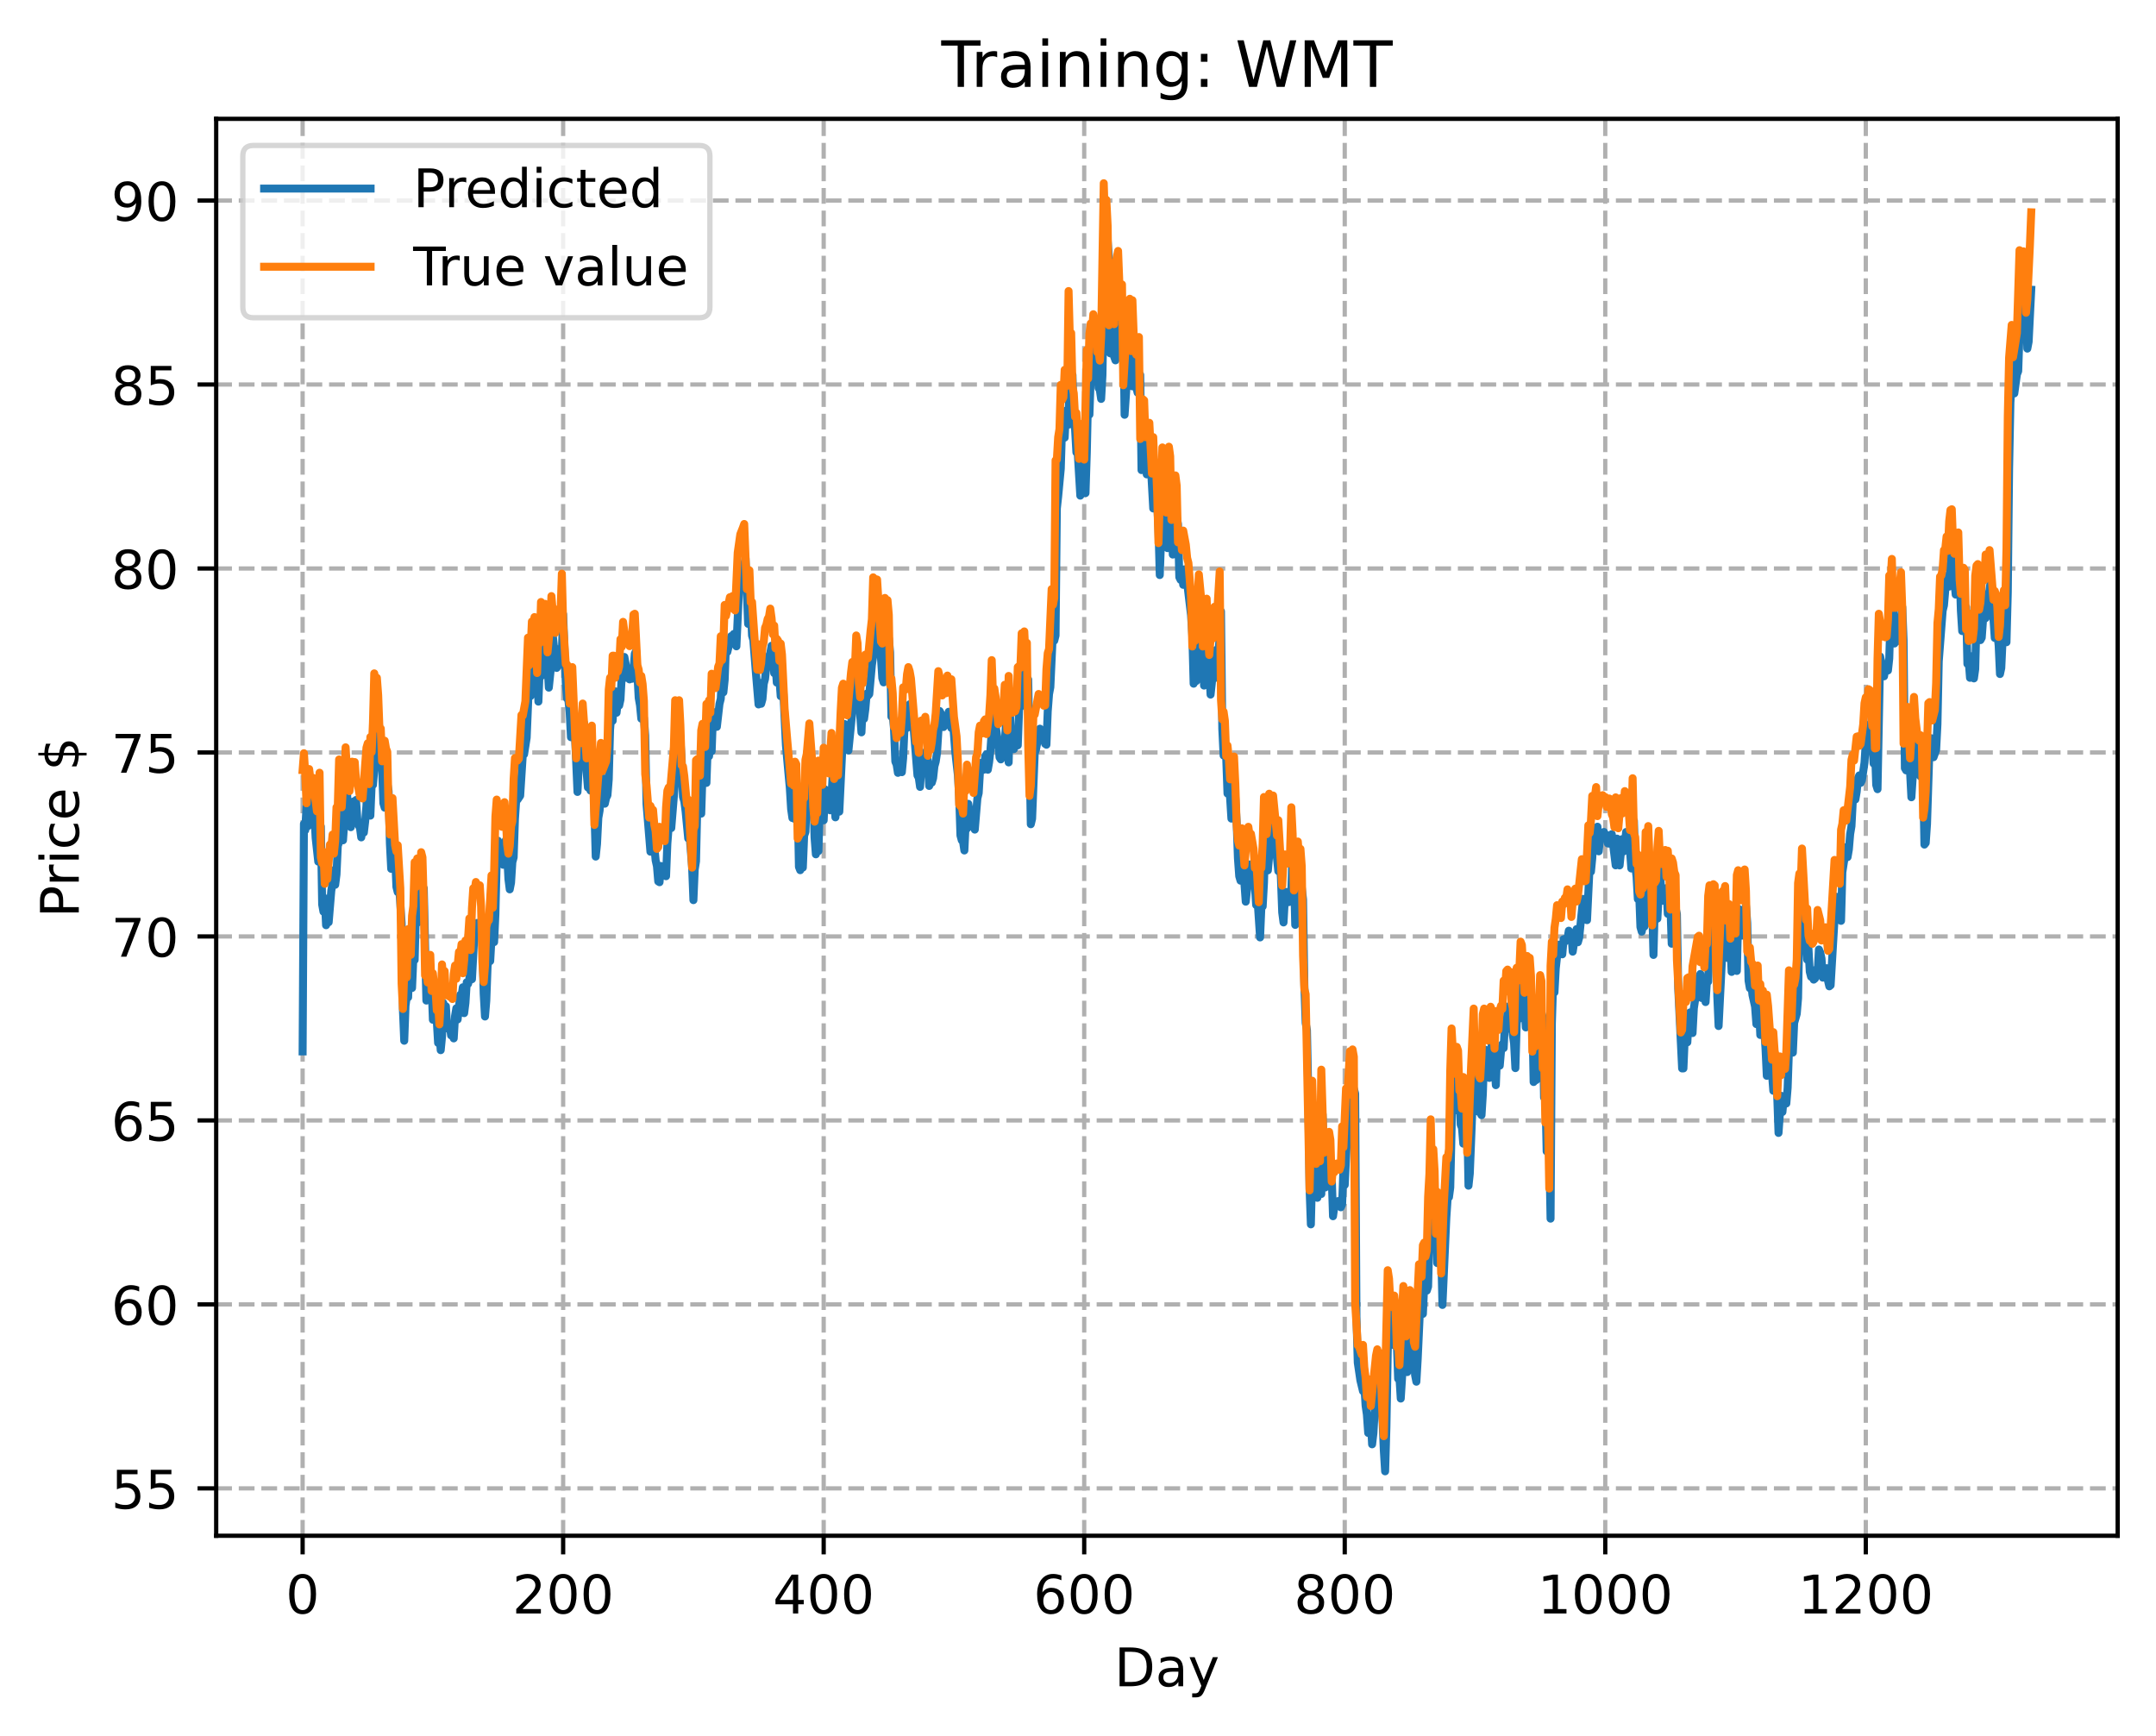 <?xml version="1.0" encoding="utf-8" standalone="no"?>
<!DOCTYPE svg PUBLIC "-//W3C//DTD SVG 1.1//EN"
  "http://www.w3.org/Graphics/SVG/1.1/DTD/svg11.dtd">
<!-- Created with matplotlib (https://matplotlib.org/) -->
<svg height="325.986pt" version="1.1" viewBox="0 0 404.923 325.986" width="404.923pt" xmlns="http://www.w3.org/2000/svg" xmlns:xlink="http://www.w3.org/1999/xlink">
 <defs>
  <style type="text/css">
*{stroke-linecap:butt;stroke-linejoin:round;}
  </style>
 </defs>
 <g id="figure_1">
  <g id="patch_1">
   <path d="M 0 325.986 
L 404.923 325.986 
L 404.923 0 
L 0 0 
z
" style="fill:#ffffff;"/>
  </g>
  <g id="axes_1">
   <g id="patch_2">
    <path d="M 40.603 288.43 
L 397.723 288.43 
L 397.723 22.318 
L 40.603 22.318 
z
" style="fill:#ffffff;"/>
   </g>
   <g id="matplotlib.axis_1">
    <g id="xtick_1">
     <g id="line2d_1">
      <path clip-path="url(#p2a1a131c14)" d="M 56.836 288.43 
L 56.836 22.318 
" style="fill:none;stroke:#b0b0b0;stroke-dasharray:2.96,1.28;stroke-dashoffset:0;stroke-width:0.8;"/>
     </g>
     <g id="line2d_2">
      <defs>
       <path d="M 0 0 
L 0 3.5 
" id="mbead6d7667" style="stroke:#000000;stroke-width:0.8;"/>
      </defs>
      <g>
       <use style="stroke:#000000;stroke-width:0.8;" x="56.836" xlink:href="#mbead6d7667" y="288.43"/>
      </g>
     </g>
     <g id="text_1">
      <!-- 0 -->
      <defs>
       <path d="M 31.781 66.406 
Q 24.172 66.406 20.328 58.906 
Q 16.5 51.422 16.5 36.375 
Q 16.5 21.391 20.328 13.891 
Q 24.172 6.391 31.781 6.391 
Q 39.453 6.391 43.281 13.891 
Q 47.125 21.391 47.125 36.375 
Q 47.125 51.422 43.281 58.906 
Q 39.453 66.406 31.781 66.406 
z
M 31.781 74.219 
Q 44.047 74.219 50.516 64.516 
Q 56.984 54.828 56.984 36.375 
Q 56.984 17.969 50.516 8.266 
Q 44.047 -1.422 31.781 -1.422 
Q 19.531 -1.422 13.062 8.266 
Q 6.594 17.969 6.594 36.375 
Q 6.594 54.828 13.062 64.516 
Q 19.531 74.219 31.781 74.219 
z
" id="DejaVuSans-48"/>
      </defs>
      <g transform="translate(53.655 303.029)scale(0.1 -0.1)">
       <use xlink:href="#DejaVuSans-48"/>
      </g>
     </g>
    </g>
    <g id="xtick_2">
     <g id="line2d_3">
      <path clip-path="url(#p2a1a131c14)" d="M 105.766 288.43 
L 105.766 22.318 
" style="fill:none;stroke:#b0b0b0;stroke-dasharray:2.96,1.28;stroke-dashoffset:0;stroke-width:0.8;"/>
     </g>
     <g id="line2d_4">
      <g>
       <use style="stroke:#000000;stroke-width:0.8;" x="105.766" xlink:href="#mbead6d7667" y="288.43"/>
      </g>
     </g>
     <g id="text_2">
      <!-- 200 -->
      <defs>
       <path d="M 19.188 8.297 
L 53.609 8.297 
L 53.609 0 
L 7.328 0 
L 7.328 8.297 
Q 12.938 14.109 22.625 23.891 
Q 32.328 33.688 34.812 36.531 
Q 39.547 41.844 41.422 45.531 
Q 43.312 49.219 43.312 52.781 
Q 43.312 58.594 39.234 62.25 
Q 35.156 65.922 28.609 65.922 
Q 23.969 65.922 18.812 64.312 
Q 13.672 62.703 7.812 59.422 
L 7.812 69.391 
Q 13.766 71.781 18.938 73 
Q 24.125 74.219 28.422 74.219 
Q 39.75 74.219 46.484 68.547 
Q 53.219 62.891 53.219 53.422 
Q 53.219 48.922 51.531 44.891 
Q 49.859 40.875 45.406 35.406 
Q 44.188 33.984 37.641 27.219 
Q 31.109 20.453 19.188 8.297 
z
" id="DejaVuSans-50"/>
      </defs>
      <g transform="translate(96.223 303.029)scale(0.1 -0.1)">
       <use xlink:href="#DejaVuSans-50"/>
       <use x="63.623" xlink:href="#DejaVuSans-48"/>
       <use x="127.246" xlink:href="#DejaVuSans-48"/>
      </g>
     </g>
    </g>
    <g id="xtick_3">
     <g id="line2d_5">
      <path clip-path="url(#p2a1a131c14)" d="M 154.697 288.43 
L 154.697 22.318 
" style="fill:none;stroke:#b0b0b0;stroke-dasharray:2.96,1.28;stroke-dashoffset:0;stroke-width:0.8;"/>
     </g>
     <g id="line2d_6">
      <g>
       <use style="stroke:#000000;stroke-width:0.8;" x="154.697" xlink:href="#mbead6d7667" y="288.43"/>
      </g>
     </g>
     <g id="text_3">
      <!-- 400 -->
      <defs>
       <path d="M 37.797 64.312 
L 12.891 25.391 
L 37.797 25.391 
z
M 35.203 72.906 
L 47.609 72.906 
L 47.609 25.391 
L 58.016 25.391 
L 58.016 17.188 
L 47.609 17.188 
L 47.609 0 
L 37.797 0 
L 37.797 17.188 
L 4.891 17.188 
L 4.891 26.703 
z
" id="DejaVuSans-52"/>
      </defs>
      <g transform="translate(145.153 303.029)scale(0.1 -0.1)">
       <use xlink:href="#DejaVuSans-52"/>
       <use x="63.623" xlink:href="#DejaVuSans-48"/>
       <use x="127.246" xlink:href="#DejaVuSans-48"/>
      </g>
     </g>
    </g>
    <g id="xtick_4">
     <g id="line2d_7">
      <path clip-path="url(#p2a1a131c14)" d="M 203.628 288.43 
L 203.628 22.318 
" style="fill:none;stroke:#b0b0b0;stroke-dasharray:2.96,1.28;stroke-dashoffset:0;stroke-width:0.8;"/>
     </g>
     <g id="line2d_8">
      <g>
       <use style="stroke:#000000;stroke-width:0.8;" x="203.628" xlink:href="#mbead6d7667" y="288.43"/>
      </g>
     </g>
     <g id="text_4">
      <!-- 600 -->
      <defs>
       <path d="M 33.016 40.375 
Q 26.375 40.375 22.484 35.828 
Q 18.609 31.297 18.609 23.391 
Q 18.609 15.531 22.484 10.953 
Q 26.375 6.391 33.016 6.391 
Q 39.656 6.391 43.531 10.953 
Q 47.406 15.531 47.406 23.391 
Q 47.406 31.297 43.531 35.828 
Q 39.656 40.375 33.016 40.375 
z
M 52.594 71.297 
L 52.594 62.312 
Q 48.875 64.062 45.094 64.984 
Q 41.312 65.922 37.594 65.922 
Q 27.828 65.922 22.672 59.328 
Q 17.531 52.734 16.797 39.406 
Q 19.672 43.656 24.016 45.922 
Q 28.375 48.188 33.594 48.188 
Q 44.578 48.188 50.953 41.516 
Q 57.328 34.859 57.328 23.391 
Q 57.328 12.156 50.688 5.359 
Q 44.047 -1.422 33.016 -1.422 
Q 20.359 -1.422 13.672 8.266 
Q 6.984 17.969 6.984 36.375 
Q 6.984 53.656 15.188 63.938 
Q 23.391 74.219 37.203 74.219 
Q 40.922 74.219 44.703 73.484 
Q 48.484 72.75 52.594 71.297 
z
" id="DejaVuSans-54"/>
      </defs>
      <g transform="translate(194.084 303.029)scale(0.1 -0.1)">
       <use xlink:href="#DejaVuSans-54"/>
       <use x="63.623" xlink:href="#DejaVuSans-48"/>
       <use x="127.246" xlink:href="#DejaVuSans-48"/>
      </g>
     </g>
    </g>
    <g id="xtick_5">
     <g id="line2d_9">
      <path clip-path="url(#p2a1a131c14)" d="M 252.558 288.43 
L 252.558 22.318 
" style="fill:none;stroke:#b0b0b0;stroke-dasharray:2.96,1.28;stroke-dashoffset:0;stroke-width:0.8;"/>
     </g>
     <g id="line2d_10">
      <g>
       <use style="stroke:#000000;stroke-width:0.8;" x="252.558" xlink:href="#mbead6d7667" y="288.43"/>
      </g>
     </g>
     <g id="text_5">
      <!-- 800 -->
      <defs>
       <path d="M 31.781 34.625 
Q 24.75 34.625 20.719 30.859 
Q 16.703 27.094 16.703 20.516 
Q 16.703 13.922 20.719 10.156 
Q 24.75 6.391 31.781 6.391 
Q 38.812 6.391 42.859 10.172 
Q 46.922 13.969 46.922 20.516 
Q 46.922 27.094 42.891 30.859 
Q 38.875 34.625 31.781 34.625 
z
M 21.922 38.812 
Q 15.578 40.375 12.031 44.719 
Q 8.5 49.078 8.5 55.328 
Q 8.5 64.062 14.719 69.141 
Q 20.953 74.219 31.781 74.219 
Q 42.672 74.219 48.875 69.141 
Q 55.078 64.062 55.078 55.328 
Q 55.078 49.078 51.531 44.719 
Q 48 40.375 41.703 38.812 
Q 48.828 37.156 52.797 32.312 
Q 56.781 27.484 56.781 20.516 
Q 56.781 9.906 50.312 4.234 
Q 43.844 -1.422 31.781 -1.422 
Q 19.734 -1.422 13.25 4.234 
Q 6.781 9.906 6.781 20.516 
Q 6.781 27.484 10.781 32.312 
Q 14.797 37.156 21.922 38.812 
z
M 18.312 54.391 
Q 18.312 48.734 21.844 45.562 
Q 25.391 42.391 31.781 42.391 
Q 38.141 42.391 41.719 45.562 
Q 45.312 48.734 45.312 54.391 
Q 45.312 60.062 41.719 63.234 
Q 38.141 66.406 31.781 66.406 
Q 25.391 66.406 21.844 63.234 
Q 18.312 60.062 18.312 54.391 
z
" id="DejaVuSans-56"/>
      </defs>
      <g transform="translate(243.015 303.029)scale(0.1 -0.1)">
       <use xlink:href="#DejaVuSans-56"/>
       <use x="63.623" xlink:href="#DejaVuSans-48"/>
       <use x="127.246" xlink:href="#DejaVuSans-48"/>
      </g>
     </g>
    </g>
    <g id="xtick_6">
     <g id="line2d_11">
      <path clip-path="url(#p2a1a131c14)" d="M 301.489 288.43 
L 301.489 22.318 
" style="fill:none;stroke:#b0b0b0;stroke-dasharray:2.96,1.28;stroke-dashoffset:0;stroke-width:0.8;"/>
     </g>
     <g id="line2d_12">
      <g>
       <use style="stroke:#000000;stroke-width:0.8;" x="301.489" xlink:href="#mbead6d7667" y="288.43"/>
      </g>
     </g>
     <g id="text_6">
      <!-- 1000 -->
      <defs>
       <path d="M 12.406 8.297 
L 28.516 8.297 
L 28.516 63.922 
L 10.984 60.406 
L 10.984 69.391 
L 28.422 72.906 
L 38.281 72.906 
L 38.281 8.297 
L 54.391 8.297 
L 54.391 0 
L 12.406 0 
z
" id="DejaVuSans-49"/>
      </defs>
      <g transform="translate(288.764 303.029)scale(0.1 -0.1)">
       <use xlink:href="#DejaVuSans-49"/>
       <use x="63.623" xlink:href="#DejaVuSans-48"/>
       <use x="127.246" xlink:href="#DejaVuSans-48"/>
       <use x="190.869" xlink:href="#DejaVuSans-48"/>
      </g>
     </g>
    </g>
    <g id="xtick_7">
     <g id="line2d_13">
      <path clip-path="url(#p2a1a131c14)" d="M 350.419 288.43 
L 350.419 22.318 
" style="fill:none;stroke:#b0b0b0;stroke-dasharray:2.96,1.28;stroke-dashoffset:0;stroke-width:0.8;"/>
     </g>
     <g id="line2d_14">
      <g>
       <use style="stroke:#000000;stroke-width:0.8;" x="350.419" xlink:href="#mbead6d7667" y="288.43"/>
      </g>
     </g>
     <g id="text_7">
      <!-- 1200 -->
      <g transform="translate(337.694 303.029)scale(0.1 -0.1)">
       <use xlink:href="#DejaVuSans-49"/>
       <use x="63.623" xlink:href="#DejaVuSans-50"/>
       <use x="127.246" xlink:href="#DejaVuSans-48"/>
       <use x="190.869" xlink:href="#DejaVuSans-48"/>
      </g>
     </g>
    </g>
    <g id="text_8">
     <!-- Day -->
     <defs>
      <path d="M 19.672 64.797 
L 19.672 8.109 
L 31.594 8.109 
Q 46.688 8.109 53.688 14.938 
Q 60.688 21.781 60.688 36.531 
Q 60.688 51.172 53.688 57.984 
Q 46.688 64.797 31.594 64.797 
z
M 9.812 72.906 
L 30.078 72.906 
Q 51.266 72.906 61.172 64.094 
Q 71.094 55.281 71.094 36.531 
Q 71.094 17.672 61.125 8.828 
Q 51.172 0 30.078 0 
L 9.812 0 
z
" id="DejaVuSans-68"/>
      <path d="M 34.281 27.484 
Q 23.391 27.484 19.188 25 
Q 14.984 22.516 14.984 16.5 
Q 14.984 11.719 18.141 8.906 
Q 21.297 6.109 26.703 6.109 
Q 34.188 6.109 38.703 11.406 
Q 43.219 16.703 43.219 25.484 
L 43.219 27.484 
z
M 52.203 31.203 
L 52.203 0 
L 43.219 0 
L 43.219 8.297 
Q 40.141 3.328 35.547 0.953 
Q 30.953 -1.422 24.312 -1.422 
Q 15.922 -1.422 10.953 3.297 
Q 6 8.016 6 15.922 
Q 6 25.141 12.172 29.828 
Q 18.359 34.516 30.609 34.516 
L 43.219 34.516 
L 43.219 35.406 
Q 43.219 41.609 39.141 45 
Q 35.062 48.391 27.688 48.391 
Q 23 48.391 18.547 47.266 
Q 14.109 46.141 10.016 43.891 
L 10.016 52.203 
Q 14.938 54.109 19.578 55.047 
Q 24.219 56 28.609 56 
Q 40.484 56 46.344 49.844 
Q 52.203 43.703 52.203 31.203 
z
" id="DejaVuSans-97"/>
      <path d="M 32.172 -5.078 
Q 28.375 -14.844 24.75 -17.812 
Q 21.141 -20.797 15.094 -20.797 
L 7.906 -20.797 
L 7.906 -13.281 
L 13.188 -13.281 
Q 16.891 -13.281 18.938 -11.516 
Q 21 -9.766 23.484 -3.219 
L 25.094 0.875 
L 2.984 54.688 
L 12.5 54.688 
L 29.594 11.922 
L 46.688 54.688 
L 56.203 54.688 
z
" id="DejaVuSans-121"/>
     </defs>
     <g transform="translate(209.29 316.707)scale(0.1 -0.1)">
      <use xlink:href="#DejaVuSans-68"/>
      <use x="77.002" xlink:href="#DejaVuSans-97"/>
      <use x="138.281" xlink:href="#DejaVuSans-121"/>
     </g>
    </g>
   </g>
   <g id="matplotlib.axis_2">
    <g id="ytick_1">
     <g id="line2d_15">
      <path clip-path="url(#p2a1a131c14)" d="M 40.603 279.542 
L 397.723 279.542 
" style="fill:none;stroke:#b0b0b0;stroke-dasharray:2.96,1.28;stroke-dashoffset:0;stroke-width:0.8;"/>
     </g>
     <g id="line2d_16">
      <defs>
       <path d="M 0 0 
L -3.5 0 
" id="m28dbd2ade4" style="stroke:#000000;stroke-width:0.8;"/>
      </defs>
      <g>
       <use style="stroke:#000000;stroke-width:0.8;" x="40.603" xlink:href="#m28dbd2ade4" y="279.542"/>
      </g>
     </g>
     <g id="text_9">
      <!-- 55 -->
      <defs>
       <path d="M 10.797 72.906 
L 49.516 72.906 
L 49.516 64.594 
L 19.828 64.594 
L 19.828 46.734 
Q 21.969 47.469 24.109 47.828 
Q 26.266 48.188 28.422 48.188 
Q 40.625 48.188 47.75 41.5 
Q 54.891 34.812 54.891 23.391 
Q 54.891 11.625 47.562 5.094 
Q 40.234 -1.422 26.906 -1.422 
Q 22.312 -1.422 17.547 -0.641 
Q 12.797 0.141 7.719 1.703 
L 7.719 11.625 
Q 12.109 9.234 16.797 8.062 
Q 21.484 6.891 26.703 6.891 
Q 35.156 6.891 40.078 11.328 
Q 45.016 15.766 45.016 23.391 
Q 45.016 31 40.078 35.438 
Q 35.156 39.891 26.703 39.891 
Q 22.75 39.891 18.812 39.016 
Q 14.891 38.141 10.797 36.281 
z
" id="DejaVuSans-53"/>
      </defs>
      <g transform="translate(20.878 283.341)scale(0.1 -0.1)">
       <use xlink:href="#DejaVuSans-53"/>
       <use x="63.623" xlink:href="#DejaVuSans-53"/>
      </g>
     </g>
    </g>
    <g id="ytick_2">
     <g id="line2d_17">
      <path clip-path="url(#p2a1a131c14)" d="M 40.603 244.988 
L 397.723 244.988 
" style="fill:none;stroke:#b0b0b0;stroke-dasharray:2.96,1.28;stroke-dashoffset:0;stroke-width:0.8;"/>
     </g>
     <g id="line2d_18">
      <g>
       <use style="stroke:#000000;stroke-width:0.8;" x="40.603" xlink:href="#m28dbd2ade4" y="244.988"/>
      </g>
     </g>
     <g id="text_10">
      <!-- 60 -->
      <g transform="translate(20.878 248.787)scale(0.1 -0.1)">
       <use xlink:href="#DejaVuSans-54"/>
       <use x="63.623" xlink:href="#DejaVuSans-48"/>
      </g>
     </g>
    </g>
    <g id="ytick_3">
     <g id="line2d_19">
      <path clip-path="url(#p2a1a131c14)" d="M 40.603 210.433 
L 397.723 210.433 
" style="fill:none;stroke:#b0b0b0;stroke-dasharray:2.96,1.28;stroke-dashoffset:0;stroke-width:0.8;"/>
     </g>
     <g id="line2d_20">
      <g>
       <use style="stroke:#000000;stroke-width:0.8;" x="40.603" xlink:href="#m28dbd2ade4" y="210.433"/>
      </g>
     </g>
     <g id="text_11">
      <!-- 65 -->
      <g transform="translate(20.878 214.233)scale(0.1 -0.1)">
       <use xlink:href="#DejaVuSans-54"/>
       <use x="63.623" xlink:href="#DejaVuSans-53"/>
      </g>
     </g>
    </g>
    <g id="ytick_4">
     <g id="line2d_21">
      <path clip-path="url(#p2a1a131c14)" d="M 40.603 175.879 
L 397.723 175.879 
" style="fill:none;stroke:#b0b0b0;stroke-dasharray:2.96,1.28;stroke-dashoffset:0;stroke-width:0.8;"/>
     </g>
     <g id="line2d_22">
      <g>
       <use style="stroke:#000000;stroke-width:0.8;" x="40.603" xlink:href="#m28dbd2ade4" y="175.879"/>
      </g>
     </g>
     <g id="text_12">
      <!-- 70 -->
      <defs>
       <path d="M 8.203 72.906 
L 55.078 72.906 
L 55.078 68.703 
L 28.609 0 
L 18.312 0 
L 43.219 64.594 
L 8.203 64.594 
z
" id="DejaVuSans-55"/>
      </defs>
      <g transform="translate(20.878 179.678)scale(0.1 -0.1)">
       <use xlink:href="#DejaVuSans-55"/>
       <use x="63.623" xlink:href="#DejaVuSans-48"/>
      </g>
     </g>
    </g>
    <g id="ytick_5">
     <g id="line2d_23">
      <path clip-path="url(#p2a1a131c14)" d="M 40.603 141.325 
L 397.723 141.325 
" style="fill:none;stroke:#b0b0b0;stroke-dasharray:2.96,1.28;stroke-dashoffset:0;stroke-width:0.8;"/>
     </g>
     <g id="line2d_24">
      <g>
       <use style="stroke:#000000;stroke-width:0.8;" x="40.603" xlink:href="#m28dbd2ade4" y="141.325"/>
      </g>
     </g>
     <g id="text_13">
      <!-- 75 -->
      <g transform="translate(20.878 145.124)scale(0.1 -0.1)">
       <use xlink:href="#DejaVuSans-55"/>
       <use x="63.623" xlink:href="#DejaVuSans-53"/>
      </g>
     </g>
    </g>
    <g id="ytick_6">
     <g id="line2d_25">
      <path clip-path="url(#p2a1a131c14)" d="M 40.603 106.771 
L 397.723 106.771 
" style="fill:none;stroke:#b0b0b0;stroke-dasharray:2.96,1.28;stroke-dashoffset:0;stroke-width:0.8;"/>
     </g>
     <g id="line2d_26">
      <g>
       <use style="stroke:#000000;stroke-width:0.8;" x="40.603" xlink:href="#m28dbd2ade4" y="106.771"/>
      </g>
     </g>
     <g id="text_14">
      <!-- 80 -->
      <g transform="translate(20.878 110.57)scale(0.1 -0.1)">
       <use xlink:href="#DejaVuSans-56"/>
       <use x="63.623" xlink:href="#DejaVuSans-48"/>
      </g>
     </g>
    </g>
    <g id="ytick_7">
     <g id="line2d_27">
      <path clip-path="url(#p2a1a131c14)" d="M 40.603 72.216 
L 397.723 72.216 
" style="fill:none;stroke:#b0b0b0;stroke-dasharray:2.96,1.28;stroke-dashoffset:0;stroke-width:0.8;"/>
     </g>
     <g id="line2d_28">
      <g>
       <use style="stroke:#000000;stroke-width:0.8;" x="40.603" xlink:href="#m28dbd2ade4" y="72.216"/>
      </g>
     </g>
     <g id="text_15">
      <!-- 85 -->
      <g transform="translate(20.878 76.016)scale(0.1 -0.1)">
       <use xlink:href="#DejaVuSans-56"/>
       <use x="63.623" xlink:href="#DejaVuSans-53"/>
      </g>
     </g>
    </g>
    <g id="ytick_8">
     <g id="line2d_29">
      <path clip-path="url(#p2a1a131c14)" d="M 40.603 37.662 
L 397.723 37.662 
" style="fill:none;stroke:#b0b0b0;stroke-dasharray:2.96,1.28;stroke-dashoffset:0;stroke-width:0.8;"/>
     </g>
     <g id="line2d_30">
      <g>
       <use style="stroke:#000000;stroke-width:0.8;" x="40.603" xlink:href="#m28dbd2ade4" y="37.662"/>
      </g>
     </g>
     <g id="text_16">
      <!-- 90 -->
      <defs>
       <path d="M 10.984 1.516 
L 10.984 10.5 
Q 14.703 8.734 18.5 7.812 
Q 22.312 6.891 25.984 6.891 
Q 35.75 6.891 40.891 13.453 
Q 46.047 20.016 46.781 33.406 
Q 43.953 29.203 39.594 26.953 
Q 35.25 24.703 29.984 24.703 
Q 19.047 24.703 12.672 31.312 
Q 6.297 37.938 6.297 49.422 
Q 6.297 60.641 12.938 67.422 
Q 19.578 74.219 30.609 74.219 
Q 43.266 74.219 49.922 64.516 
Q 56.594 54.828 56.594 36.375 
Q 56.594 19.141 48.406 8.859 
Q 40.234 -1.422 26.422 -1.422 
Q 22.703 -1.422 18.891 -0.688 
Q 15.094 0.047 10.984 1.516 
z
M 30.609 32.422 
Q 37.25 32.422 41.125 36.953 
Q 45.016 41.5 45.016 49.422 
Q 45.016 57.281 41.125 61.844 
Q 37.25 66.406 30.609 66.406 
Q 23.969 66.406 20.094 61.844 
Q 16.219 57.281 16.219 49.422 
Q 16.219 41.5 20.094 36.953 
Q 23.969 32.422 30.609 32.422 
z
" id="DejaVuSans-57"/>
      </defs>
      <g transform="translate(20.878 41.461)scale(0.1 -0.1)">
       <use xlink:href="#DejaVuSans-57"/>
       <use x="63.623" xlink:href="#DejaVuSans-48"/>
      </g>
     </g>
    </g>
    <g id="text_17">
     <!-- Price $ -->
     <defs>
      <path d="M 19.672 64.797 
L 19.672 37.406 
L 32.078 37.406 
Q 38.969 37.406 42.719 40.969 
Q 46.484 44.531 46.484 51.125 
Q 46.484 57.672 42.719 61.234 
Q 38.969 64.797 32.078 64.797 
z
M 9.812 72.906 
L 32.078 72.906 
Q 44.344 72.906 50.609 67.359 
Q 56.891 61.812 56.891 51.125 
Q 56.891 40.328 50.609 34.812 
Q 44.344 29.297 32.078 29.297 
L 19.672 29.297 
L 19.672 0 
L 9.812 0 
z
" id="DejaVuSans-80"/>
      <path d="M 41.109 46.297 
Q 39.594 47.172 37.812 47.578 
Q 36.031 48 33.891 48 
Q 26.266 48 22.188 43.047 
Q 18.109 38.094 18.109 28.812 
L 18.109 0 
L 9.078 0 
L 9.078 54.688 
L 18.109 54.688 
L 18.109 46.188 
Q 20.953 51.172 25.484 53.578 
Q 30.031 56 36.531 56 
Q 37.453 56 38.578 55.875 
Q 39.703 55.766 41.062 55.516 
z
" id="DejaVuSans-114"/>
      <path d="M 9.422 54.688 
L 18.406 54.688 
L 18.406 0 
L 9.422 0 
z
M 9.422 75.984 
L 18.406 75.984 
L 18.406 64.594 
L 9.422 64.594 
z
" id="DejaVuSans-105"/>
      <path d="M 48.781 52.594 
L 48.781 44.188 
Q 44.969 46.297 41.141 47.344 
Q 37.312 48.391 33.406 48.391 
Q 24.656 48.391 19.812 42.844 
Q 14.984 37.312 14.984 27.297 
Q 14.984 17.281 19.812 11.734 
Q 24.656 6.203 33.406 6.203 
Q 37.312 6.203 41.141 7.25 
Q 44.969 8.297 48.781 10.406 
L 48.781 2.094 
Q 45.016 0.344 40.984 -0.531 
Q 36.969 -1.422 32.422 -1.422 
Q 20.062 -1.422 12.781 6.344 
Q 5.516 14.109 5.516 27.297 
Q 5.516 40.672 12.859 48.328 
Q 20.219 56 33.016 56 
Q 37.156 56 41.109 55.141 
Q 45.062 54.297 48.781 52.594 
z
" id="DejaVuSans-99"/>
      <path d="M 56.203 29.594 
L 56.203 25.203 
L 14.891 25.203 
Q 15.484 15.922 20.484 11.062 
Q 25.484 6.203 34.422 6.203 
Q 39.594 6.203 44.453 7.469 
Q 49.312 8.734 54.109 11.281 
L 54.109 2.781 
Q 49.266 0.734 44.188 -0.344 
Q 39.109 -1.422 33.891 -1.422 
Q 20.797 -1.422 13.156 6.188 
Q 5.516 13.812 5.516 26.812 
Q 5.516 40.234 12.766 48.109 
Q 20.016 56 32.328 56 
Q 43.359 56 49.781 48.891 
Q 56.203 41.797 56.203 29.594 
z
M 47.219 32.234 
Q 47.125 39.594 43.094 43.984 
Q 39.062 48.391 32.422 48.391 
Q 24.906 48.391 20.391 44.141 
Q 15.875 39.891 15.188 32.172 
z
" id="DejaVuSans-101"/>
      <path id="DejaVuSans-32"/>
      <path d="M 33.797 -14.703 
L 28.906 -14.703 
L 28.859 0 
Q 23.734 0.094 18.609 1.188 
Q 13.484 2.297 8.297 4.5 
L 8.297 13.281 
Q 13.281 10.156 18.375 8.562 
Q 23.484 6.984 28.906 6.938 
L 28.906 29.203 
Q 18.109 30.953 13.203 35.156 
Q 8.297 39.359 8.297 46.688 
Q 8.297 54.641 13.625 59.219 
Q 18.953 63.812 28.906 64.5 
L 28.906 75.984 
L 33.797 75.984 
L 33.797 64.656 
Q 38.328 64.453 42.578 63.688 
Q 46.828 62.938 50.875 61.625 
L 50.875 53.078 
Q 46.828 55.125 42.547 56.25 
Q 38.281 57.375 33.797 57.562 
L 33.797 36.719 
Q 44.875 35.016 50.094 30.609 
Q 55.328 26.219 55.328 18.609 
Q 55.328 10.359 49.781 5.594 
Q 44.234 0.828 33.797 0.094 
z
M 28.906 37.594 
L 28.906 57.625 
Q 23.25 56.984 20.266 54.391 
Q 17.281 51.812 17.281 47.516 
Q 17.281 43.312 20.031 40.969 
Q 22.797 38.625 28.906 37.594 
z
M 33.797 28.219 
L 33.797 7.078 
Q 39.984 7.906 43.141 10.594 
Q 46.297 13.281 46.297 17.672 
Q 46.297 21.969 43.281 24.5 
Q 40.281 27.047 33.797 28.219 
z
" id="DejaVuSans-36"/>
     </defs>
     <g transform="translate(14.798 172.342)rotate(-90)scale(0.1 -0.1)">
      <use xlink:href="#DejaVuSans-80"/>
      <use x="58.553" xlink:href="#DejaVuSans-114"/>
      <use x="99.666" xlink:href="#DejaVuSans-105"/>
      <use x="127.449" xlink:href="#DejaVuSans-99"/>
      <use x="182.43" xlink:href="#DejaVuSans-101"/>
      <use x="243.953" xlink:href="#DejaVuSans-32"/>
      <use x="275.74" xlink:href="#DejaVuSans-36"/>
     </g>
    </g>
   </g>
   <g id="line2d_31">
    <path clip-path="url(#p2a1a131c14)" d="M 56.836 197.47 
L 57.081 154.739 
L 57.325 155.929 
L 57.57 151.461 
L 57.814 155.175 
L 58.059 151.79 
L 58.304 150.425 
L 58.793 154.723 
L 59.038 152.837 
L 59.282 157.376 
L 59.772 161.828 
L 60.261 155.231 
L 60.506 169.877 
L 60.75 171.225 
L 60.995 168.693 
L 61.24 173.767 
L 61.484 172 
L 61.729 173.214 
L 62.218 167.315 
L 62.463 165.797 
L 62.708 163.423 
L 62.952 166.176 
L 63.197 164.231 
L 63.441 158.867 
L 63.686 158.16 
L 63.931 150.283 
L 64.175 155.258 
L 64.42 157.819 
L 64.665 154.333 
L 64.909 154.739 
L 65.154 148.533 
L 65.399 152.889 
L 65.888 155.356 
L 66.377 150.541 
L 66.622 151.781 
L 66.867 150.248 
L 67.111 153.907 
L 67.356 155.028 
L 67.601 155.453 
L 67.845 157.272 
L 68.09 155.434 
L 68.335 156.372 
L 68.579 154.328 
L 68.824 151.313 
L 69.069 144.52 
L 69.313 146.655 
L 69.558 153.189 
L 69.802 147.348 
L 70.047 147.427 
L 70.292 144.533 
L 70.536 134.263 
L 70.781 134.723 
L 71.026 134.244 
L 71.27 137.351 
L 71.515 143.225 
L 71.76 144.225 
L 72.004 150.854 
L 72.249 151.692 
L 72.494 145.65 
L 72.983 148.588 
L 73.228 158.413 
L 73.472 163.178 
L 73.717 160.805 
L 73.962 157.297 
L 74.206 160.754 
L 74.451 166.579 
L 74.696 167.551 
L 74.94 166.149 
L 75.429 173.387 
L 75.674 189.651 
L 75.919 195.466 
L 76.163 188.874 
L 76.408 187.081 
L 76.653 187.313 
L 76.897 179.478 
L 77.142 181.47 
L 77.387 185.561 
L 77.631 179.906 
L 77.876 180.296 
L 78.121 170.586 
L 78.365 173.342 
L 78.61 167.23 
L 78.855 170.74 
L 79.099 170.594 
L 79.344 167.53 
L 79.589 166.815 
L 80.078 187.921 
L 80.323 185.521 
L 80.567 186.082 
L 80.812 183.86 
L 81.056 184.739 
L 81.301 191.528 
L 81.546 190.456 
L 81.79 191.677 
L 82.035 191.771 
L 82.28 195.878 
L 82.524 193.768 
L 82.769 197.236 
L 83.014 194.738 
L 83.258 188.368 
L 83.503 190.734 
L 83.748 188.989 
L 83.992 193.144 
L 84.237 192.806 
L 84.482 192.741 
L 84.726 194.464 
L 84.971 193.275 
L 85.216 195.024 
L 85.46 190.854 
L 85.705 189.368 
L 85.95 191.467 
L 86.439 186.848 
L 86.684 187.053 
L 86.928 185.421 
L 87.173 190.281 
L 87.417 188.362 
L 87.662 184.474 
L 87.907 184.79 
L 88.151 183.961 
L 88.396 178.147 
L 88.641 183.908 
L 89.13 174.687 
L 89.375 174.791 
L 89.619 173.339 
L 89.864 173.692 
L 90.109 173.535 
L 90.353 173.675 
L 90.598 177.105 
L 90.843 186.655 
L 91.087 190.913 
L 91.332 187.943 
L 91.577 181.305 
L 91.821 180.349 
L 92.066 180.499 
L 92.555 171.759 
L 92.8 176.941 
L 93.044 171.673 
L 93.289 161.492 
L 93.534 157.897 
L 93.778 159.888 
L 94.023 159.913 
L 94.268 161.792 
L 94.512 162.418 
L 94.757 158.526 
L 95.002 157.787 
L 95.246 160.446 
L 95.491 165.106 
L 95.736 167.036 
L 95.98 165.785 
L 96.225 161.923 
L 96.47 161.022 
L 96.714 153.777 
L 96.959 150.093 
L 97.204 150.185 
L 97.693 149.449 
L 98.182 141.814 
L 98.427 141.674 
L 98.916 138.546 
L 99.405 126.673 
L 99.65 130.725 
L 99.895 128.617 
L 100.139 123.903 
L 100.384 123.991 
L 100.629 122.238 
L 100.873 123.008 
L 101.118 131.772 
L 101.363 125.631 
L 101.607 127.014 
L 101.852 120.365 
L 102.097 126.607 
L 102.586 120.741 
L 103.075 129.148 
L 103.565 124.471 
L 103.809 119.256 
L 104.054 121.652 
L 104.299 121.753 
L 104.543 125.446 
L 104.788 125.077 
L 105.032 122.057 
L 105.277 124.019 
L 105.522 122.579 
L 105.766 115.365 
L 106.256 128.207 
L 106.5 131.191 
L 106.745 131.429 
L 106.99 133.812 
L 107.234 138.46 
L 107.479 132.776 
L 107.724 132.246 
L 108.213 143.07 
L 108.458 148.735 
L 108.702 143.597 
L 108.947 142.117 
L 109.192 143.505 
L 109.436 140.364 
L 109.681 135.754 
L 110.17 144.939 
L 110.415 147.895 
L 110.66 147.595 
L 110.904 148.478 
L 111.149 148.233 
L 111.393 143.146 
L 111.883 160.875 
L 112.127 158.519 
L 112.372 153.609 
L 112.617 152.212 
L 112.861 148.081 
L 113.106 146.104 
L 113.351 150.941 
L 113.595 150.943 
L 113.84 149.843 
L 114.085 149.38 
L 114.329 146.381 
L 114.574 137.074 
L 114.819 134.102 
L 115.063 135.381 
L 115.308 130.325 
L 115.553 129.84 
L 115.797 133.868 
L 116.042 131.781 
L 116.287 132.507 
L 116.531 131.392 
L 116.776 126.822 
L 117.02 127.482 
L 117.265 123.388 
L 117.999 127.35 
L 118.244 127.596 
L 118.488 127.282 
L 118.733 127.476 
L 118.978 125.895 
L 119.222 122.773 
L 119.467 122.231 
L 119.956 131.079 
L 120.201 132.468 
L 120.446 134.983 
L 120.69 133.699 
L 120.935 134.868 
L 121.18 138.127 
L 121.424 151.002 
L 122.158 159.96 
L 122.403 158.234 
L 122.892 158.994 
L 123.137 161.591 
L 123.381 162.671 
L 123.626 165.537 
L 123.871 165.691 
L 124.115 162.643 
L 124.36 163.769 
L 124.605 162.717 
L 124.849 164.21 
L 125.094 164.563 
L 125.339 158.428 
L 125.583 155.252 
L 125.828 154.238 
L 126.073 155.524 
L 126.807 146.49 
L 127.051 138.438 
L 127.296 139.374 
L 127.541 142.372 
L 127.785 138.975 
L 128.03 142.8 
L 128.275 149.665 
L 128.519 150.487 
L 128.764 152.391 
L 129.253 157.462 
L 129.498 156.721 
L 129.987 162.817 
L 130.232 169.059 
L 130.476 163.297 
L 130.721 161.743 
L 130.966 150.974 
L 131.21 150.252 
L 131.455 151.14 
L 131.7 152.811 
L 131.944 145.066 
L 132.189 142.9 
L 132.434 143.613 
L 132.678 147.042 
L 132.923 140.072 
L 133.168 142.035 
L 133.412 138.857 
L 133.657 141.102 
L 133.902 134.308 
L 134.146 133.757 
L 134.636 136.508 
L 135.125 132.213 
L 135.369 131.24 
L 135.614 126.397 
L 135.859 130.029 
L 136.103 127.677 
L 136.348 120.993 
L 136.593 122.464 
L 137.327 119.475 
L 137.571 119.588 
L 137.816 119.066 
L 138.061 120.707 
L 138.305 121.391 
L 138.795 110.826 
L 139.284 107.61 
L 139.529 107.186 
L 140.018 104.868 
L 140.507 117.174 
L 140.752 114.467 
L 140.996 113.985 
L 141.241 119.364 
L 141.486 120.202 
L 141.975 126.459 
L 142.464 132.307 
L 142.709 128.267 
L 142.954 132.181 
L 143.198 131.308 
L 143.443 128.43 
L 143.688 127.506 
L 143.932 125.094 
L 144.422 123.272 
L 144.666 122.662 
L 144.911 121.275 
L 145.156 123.038 
L 145.4 126.426 
L 145.645 124.677 
L 145.89 128.199 
L 146.134 126.971 
L 146.379 127.441 
L 146.624 130.754 
L 146.868 128.028 
L 147.113 129.723 
L 147.602 139.919 
L 148.091 145.349 
L 148.336 147.981 
L 148.581 151.937 
L 148.825 153.637 
L 149.07 150.726 
L 149.315 153.846 
L 149.559 150.129 
L 149.804 149.951 
L 150.049 162.817 
L 150.293 163.433 
L 150.538 162.351 
L 150.783 162.946 
L 151.027 156.959 
L 151.272 156.231 
L 151.517 150.037 
L 151.761 148.641 
L 152.251 143.12 
L 152.74 148.603 
L 152.984 157.309 
L 153.229 160.453 
L 153.474 159.587 
L 153.718 159.843 
L 153.963 150.799 
L 154.208 151.647 
L 154.452 150.605 
L 154.697 154.068 
L 154.942 148.244 
L 155.186 149.709 
L 155.431 149.029 
L 155.92 152.184 
L 156.165 149.477 
L 156.41 145.256 
L 156.899 153.506 
L 157.144 151.031 
L 157.388 150.131 
L 157.633 152.439 
L 158.367 136.963 
L 158.612 135.974 
L 158.856 140.076 
L 159.101 140.389 
L 159.345 140.96 
L 159.835 136.047 
L 160.324 130.952 
L 160.569 132.054 
L 160.813 131.642 
L 161.058 126.06 
L 161.303 127.004 
L 161.547 134.281 
L 161.792 137.546 
L 162.037 132.182 
L 162.281 135.005 
L 162.526 133.141 
L 162.771 130.279 
L 163.015 130.673 
L 163.26 130.359 
L 163.749 124.914 
L 163.994 123.218 
L 164.239 116.54 
L 164.483 116.672 
L 164.728 116.12 
L 164.972 116.035 
L 165.706 127.368 
L 165.951 128.16 
L 166.44 120.022 
L 166.685 119.833 
L 166.93 119.886 
L 167.174 122.511 
L 167.419 134.606 
L 167.664 134.292 
L 167.908 136.911 
L 168.153 143.031 
L 168.398 143.58 
L 168.642 145.15 
L 168.887 144.142 
L 169.376 145.027 
L 169.621 142.386 
L 169.866 136.913 
L 170.11 136.628 
L 170.355 136.719 
L 170.844 132.263 
L 171.333 134.426 
L 171.578 136.492 
L 172.312 145.628 
L 172.557 146.075 
L 172.801 147.789 
L 173.046 143.828 
L 173.291 142.528 
L 173.535 143.643 
L 173.78 142.825 
L 174.025 141.013 
L 174.269 143.286 
L 174.514 147.611 
L 174.759 145.139 
L 175.003 146.993 
L 175.248 146.153 
L 175.493 143.931 
L 175.737 143.048 
L 175.982 141.421 
L 176.471 133.532 
L 176.716 133.989 
L 177.205 136.548 
L 177.45 134.748 
L 177.694 134.581 
L 177.939 136.128 
L 178.184 133.679 
L 178.673 136.733 
L 178.918 134.682 
L 179.407 141.159 
L 179.896 145.511 
L 180.141 149.54 
L 180.386 156.92 
L 180.63 157.816 
L 180.875 158.098 
L 181.12 159.73 
L 181.364 154.571 
L 181.609 155.624 
L 181.854 150.968 
L 182.343 153.905 
L 182.588 155.256 
L 182.832 152.764 
L 183.077 155.81 
L 183.566 149.937 
L 183.811 148.942 
L 184.055 144.799 
L 184.3 143.26 
L 184.545 143.585 
L 184.789 144.555 
L 185.034 142.008 
L 185.279 141.645 
L 185.523 144.568 
L 185.768 143.147 
L 186.013 140.957 
L 186.257 137.384 
L 186.502 131.28 
L 186.747 137.021 
L 186.991 136.281 
L 187.481 139.779 
L 187.725 142.239 
L 187.97 142.623 
L 188.215 139.342 
L 188.459 139.384 
L 188.704 139.63 
L 188.948 135.641 
L 189.438 143.19 
L 189.682 134.058 
L 189.927 139.386 
L 190.172 137.561 
L 190.416 140.696 
L 190.661 138.428 
L 190.906 140.064 
L 191.15 139.981 
L 191.395 133.361 
L 191.64 132.348 
L 191.884 132.6 
L 192.129 126.634 
L 192.374 128.792 
L 192.618 126.333 
L 192.863 130.5 
L 193.108 127.614 
L 193.597 154.8 
L 193.842 153.772 
L 194.331 141.467 
L 194.575 140.725 
L 195.309 136.859 
L 195.554 137.563 
L 196.043 137.906 
L 196.288 139.703 
L 196.533 139.868 
L 196.777 133.582 
L 197.022 130.359 
L 197.267 129.068 
L 197.756 118.432 
L 198.001 120.331 
L 198.245 119.361 
L 198.49 95.497 
L 198.735 93.262 
L 199.224 88.056 
L 199.469 80.153 
L 199.713 82.307 
L 199.958 82.192 
L 200.203 77.12 
L 200.447 79.497 
L 200.692 79.75 
L 200.936 63.366 
L 201.181 70.446 
L 201.426 70.444 
L 201.67 78.979 
L 201.915 80.655 
L 202.16 84.966 
L 202.404 84.933 
L 202.894 93.087 
L 203.138 87.746 
L 203.383 87.413 
L 203.628 86.64 
L 203.872 92.613 
L 204.117 84.925 
L 204.362 73.63 
L 204.606 77.87 
L 204.851 70.772 
L 205.096 68.388 
L 205.34 69.852 
L 205.585 65.706 
L 205.83 67.243 
L 206.074 66.579 
L 206.319 72.861 
L 206.563 73.253 
L 206.808 74.922 
L 207.053 70.458 
L 207.542 42.619 
L 207.787 49.189 
L 208.031 45.206 
L 208.276 48.516 
L 208.521 66.363 
L 208.765 62.748 
L 209.01 66.282 
L 209.499 67.678 
L 209.744 57.38 
L 209.989 55.404 
L 210.233 54.495 
L 210.723 66.086 
L 210.967 60.674 
L 211.212 77.902 
L 212.191 63.248 
L 212.435 62.916 
L 212.68 72.556 
L 212.924 64.289 
L 213.414 72.763 
L 213.658 73.753 
L 213.903 72.785 
L 214.148 70.405 
L 214.392 88.295 
L 214.882 82.291 
L 215.126 82.633 
L 215.371 89.093 
L 215.616 87.306 
L 215.86 86.564 
L 216.105 86.808 
L 216.594 95.496 
L 216.839 89.525 
L 217.084 95.629 
L 217.328 94.492 
L 217.573 99.294 
L 217.818 108.001 
L 218.062 101.285 
L 218.307 101.087 
L 218.551 92.346 
L 218.796 95.583 
L 219.041 96.417 
L 219.285 102.949 
L 219.53 92.566 
L 219.775 91.17 
L 220.019 92.912 
L 220.264 104.155 
L 220.509 101.587 
L 220.753 104.11 
L 220.998 97.138 
L 221.243 98.44 
L 221.487 108.401 
L 221.732 108.908 
L 221.977 107.294 
L 222.221 109.839 
L 222.466 106.926 
L 222.955 109.402 
L 223.689 115.52 
L 223.934 119.268 
L 224.179 128.407 
L 224.423 127.354 
L 224.668 127.911 
L 224.912 125.322 
L 225.402 116.544 
L 225.891 120.878 
L 226.136 128.76 
L 226.38 128.312 
L 226.87 120.696 
L 227.359 130.453 
L 227.604 128.233 
L 227.848 124.671 
L 228.093 127.38 
L 228.338 122.101 
L 228.582 126.518 
L 229.072 119.497 
L 229.316 114.823 
L 229.561 136.888 
L 229.806 141.895 
L 230.05 140.638 
L 230.295 142.219 
L 230.539 149.038 
L 230.784 147.599 
L 231.029 149.874 
L 231.273 153.744 
L 231.518 151.106 
L 231.763 151.552 
L 232.007 149.733 
L 232.252 154.242 
L 232.497 161.18 
L 232.741 164.566 
L 232.986 165.4 
L 233.231 162.713 
L 233.475 162.564 
L 233.965 169.345 
L 234.699 162.348 
L 234.943 163.416 
L 235.188 163.547 
L 235.677 166.307 
L 235.922 169.973 
L 236.167 168.728 
L 236.656 176.061 
L 236.9 170.29 
L 237.145 170.242 
L 237.39 165.796 
L 237.634 157.724 
L 237.879 161.467 
L 238.124 163.47 
L 238.368 160.595 
L 238.613 155.82 
L 238.858 155.383 
L 239.102 157.052 
L 239.347 156.411 
L 240.081 163.611 
L 240.326 161.238 
L 240.57 164.85 
L 240.815 171.368 
L 241.06 173.247 
L 241.304 168.925 
L 241.549 167.512 
L 242.038 169.433 
L 242.527 167.478 
L 242.772 159.473 
L 243.017 163.589 
L 243.261 173.711 
L 243.506 173.151 
L 243.995 165.339 
L 244.24 167.907 
L 244.485 166.734 
L 244.729 168.943 
L 244.974 184.97 
L 245.219 192.118 
L 245.463 193.488 
L 245.708 205.35 
L 245.953 223.213 
L 246.197 229.951 
L 246.687 210.223 
L 246.931 217.251 
L 247.176 219.538 
L 247.421 224.963 
L 247.91 218.567 
L 248.155 224.247 
L 248.399 209.303 
L 248.888 223.024 
L 249.133 220.349 
L 249.378 221.504 
L 249.622 221.827 
L 249.867 219.412 
L 250.112 220.956 
L 250.356 228.424 
L 250.601 226.604 
L 250.846 226.542 
L 251.09 225.795 
L 251.335 225.57 
L 251.58 225.784 
L 251.824 226.741 
L 252.069 226.201 
L 252.314 219.487 
L 252.558 222.552 
L 253.048 212.349 
L 253.292 212.814 
L 253.782 204.819 
L 254.026 205.616 
L 254.271 204.478 
L 254.515 205.397 
L 254.76 247.333 
L 255.005 255.914 
L 255.494 259.238 
L 255.983 261.271 
L 256.228 259.971 
L 256.473 263.99 
L 256.717 265.669 
L 256.962 269.129 
L 257.207 268.653 
L 257.451 266.579 
L 257.696 271.262 
L 257.941 269.19 
L 258.185 264.993 
L 258.919 260.104 
L 259.164 261.556 
L 259.409 260.544 
L 259.898 272.418 
L 260.143 276.334 
L 260.387 267.947 
L 260.632 253.943 
L 260.876 246.667 
L 261.121 247.613 
L 261.366 251.66 
L 261.61 250.607 
L 261.855 252.672 
L 262.1 250.655 
L 262.344 252.166 
L 262.589 258.958 
L 262.834 258.708 
L 263.078 262.667 
L 263.568 254.802 
L 263.812 248.963 
L 264.302 257.696 
L 264.546 255.141 
L 264.791 256.281 
L 265.036 249.983 
L 265.28 253.702 
L 265.525 250.481 
L 265.77 258.275 
L 266.014 259.501 
L 266.259 255.273 
L 266.748 244.568 
L 266.993 246.081 
L 267.237 246.767 
L 267.482 241.338 
L 267.727 240.154 
L 267.971 242.397 
L 268.216 241.652 
L 268.461 232.177 
L 268.705 227.303 
L 268.95 217.875 
L 269.195 226.611 
L 269.439 223.19 
L 269.684 226.255 
L 269.929 237.221 
L 270.173 231.1 
L 270.418 237.407 
L 270.663 234.262 
L 270.907 245.084 
L 271.641 228.674 
L 271.886 224.991 
L 272.131 224.854 
L 272.375 223.031 
L 272.864 201.385 
L 273.354 208.536 
L 273.598 207.427 
L 273.843 203.702 
L 274.088 204.174 
L 274.332 211.215 
L 274.577 211.815 
L 274.822 214.788 
L 275.066 209.318 
L 275.311 210.805 
L 275.556 209.756 
L 275.8 222.688 
L 276.045 220.414 
L 276.534 208.141 
L 277.024 197.505 
L 277.268 206.791 
L 277.513 208.726 
L 277.758 208.087 
L 278.002 209.006 
L 278.247 209.441 
L 278.491 205.568 
L 278.736 198.499 
L 278.981 197.155 
L 279.225 200.267 
L 279.715 202.445 
L 279.959 199.523 
L 280.204 195.23 
L 280.449 196.167 
L 280.938 203.806 
L 281.183 197.653 
L 281.427 197.403 
L 281.672 200.146 
L 281.917 197.281 
L 282.161 196.104 
L 282.406 196.85 
L 282.651 192.126 
L 282.895 193.353 
L 283.14 189.809 
L 283.385 188.977 
L 283.629 191.66 
L 283.874 189.505 
L 284.118 194.266 
L 284.363 196.004 
L 284.608 200.606 
L 284.852 192.313 
L 285.097 189.233 
L 285.342 191.319 
L 285.586 189.902 
L 285.831 184.922 
L 286.076 185.088 
L 286.32 188.047 
L 286.565 192.966 
L 286.81 191.992 
L 287.054 187.267 
L 287.299 187.931 
L 287.544 187.385 
L 287.788 190.419 
L 288.033 203.216 
L 288.278 199.501 
L 288.522 202.849 
L 288.767 202.317 
L 289.012 202.098 
L 289.501 190.187 
L 289.746 191.052 
L 289.99 206.127 
L 290.235 204.616 
L 290.479 216.236 
L 290.724 210.763 
L 290.969 215.754 
L 291.213 228.877 
L 291.458 192.182 
L 291.703 184.349 
L 291.947 186.38 
L 292.192 181.869 
L 292.681 177.421 
L 292.926 177.55 
L 293.171 177.497 
L 293.415 179.236 
L 293.66 176.401 
L 293.905 176.857 
L 294.149 176.183 
L 294.394 176.295 
L 294.639 174.799 
L 294.883 175.683 
L 295.128 175.316 
L 295.373 178.733 
L 295.862 175.588 
L 296.106 174.494 
L 296.351 176.967 
L 296.596 176.085 
L 297.085 171.15 
L 297.33 168.823 
L 297.574 169.561 
L 297.819 172.711 
L 298.064 172.812 
L 298.553 162.563 
L 298.798 163.715 
L 299.042 161.217 
L 299.287 156.891 
L 299.532 158.064 
L 300.021 155.265 
L 300.266 159.888 
L 300.51 157.331 
L 300.755 156.757 
L 301 157.465 
L 301.244 156.255 
L 301.489 157.307 
L 301.734 156.808 
L 301.978 158.412 
L 302.223 158.452 
L 302.712 156.665 
L 303.446 162.524 
L 303.691 157.502 
L 303.935 161.036 
L 304.18 162.537 
L 304.669 157.6 
L 304.914 159.913 
L 305.159 158.955 
L 305.403 156.256 
L 305.648 156.997 
L 305.893 156.544 
L 306.382 163.112 
L 306.627 162.732 
L 306.871 154.167 
L 307.116 162.694 
L 307.361 164.619 
L 307.605 168.856 
L 307.85 167.645 
L 308.094 174.114 
L 308.339 174.977 
L 308.584 173.598 
L 308.828 174.042 
L 309.073 173.222 
L 309.318 164.372 
L 309.562 165.791 
L 309.807 163.036 
L 310.052 168.63 
L 310.296 170.131 
L 310.541 179.35 
L 310.786 170.173 
L 311.03 172.643 
L 311.275 172.536 
L 311.764 163.405 
L 312.009 167.777 
L 312.254 169.172 
L 312.743 167.401 
L 312.988 166.795 
L 313.232 171.635 
L 313.477 167.448 
L 313.722 170.002 
L 313.966 177.245 
L 314.211 169.388 
L 314.455 169.444 
L 314.945 171.668 
L 315.189 185.619 
L 315.923 200.669 
L 316.168 200.66 
L 316.413 194.971 
L 316.657 193.896 
L 316.902 195.762 
L 317.147 191.549 
L 317.391 190.152 
L 317.636 191.259 
L 317.881 194.02 
L 318.125 189.375 
L 318.859 184.425 
L 319.104 183.423 
L 319.349 182.92 
L 319.593 187.438 
L 320.082 185.311 
L 320.327 188.202 
L 320.572 184.401 
L 320.816 184.369 
L 321.061 176.319 
L 321.306 173.764 
L 321.55 174.844 
L 321.795 179.203 
L 322.04 173.51 
L 322.284 173.352 
L 322.529 187.135 
L 322.774 192.704 
L 323.508 178.025 
L 323.752 175.394 
L 323.997 175.324 
L 324.242 174.084 
L 324.486 179.928 
L 324.976 176.662 
L 325.22 182.538 
L 325.71 178.672 
L 326.199 182.355 
L 326.443 172.834 
L 326.688 170.786 
L 327.177 175.723 
L 327.422 175.277 
L 327.667 171.743 
L 327.911 170.152 
L 328.156 173.373 
L 328.401 184.188 
L 328.645 185.596 
L 328.89 184.516 
L 329.135 186.873 
L 329.624 189.065 
L 329.869 192.343 
L 330.358 189.088 
L 330.603 194.379 
L 330.847 191.805 
L 331.092 194.444 
L 331.337 193.29 
L 331.581 196.831 
L 331.826 202.052 
L 332.07 194.301 
L 332.315 195.327 
L 333.049 204.86 
L 333.294 201.005 
L 333.538 204.115 
L 333.783 205.704 
L 334.028 212.778 
L 334.517 205.798 
L 334.762 208.843 
L 335.006 206.244 
L 335.496 207.247 
L 335.74 204.308 
L 336.23 190.138 
L 336.474 195.428 
L 336.719 197.695 
L 336.964 192.124 
L 337.453 190.405 
L 337.698 187.488 
L 337.942 174.373 
L 338.187 171.929 
L 338.431 174.206 
L 338.676 167.764 
L 338.921 171.058 
L 339.41 180.246 
L 339.655 178.224 
L 339.899 182.501 
L 340.144 183.454 
L 340.389 183.374 
L 340.633 183.985 
L 340.878 183.785 
L 341.123 182.058 
L 341.367 182.995 
L 341.612 178.331 
L 341.857 178.878 
L 342.101 180.026 
L 342.346 183.612 
L 342.591 183.333 
L 342.835 183.575 
L 343.08 181.843 
L 343.325 184.205 
L 343.569 185.245 
L 343.814 185.042 
L 344.792 168.393 
L 345.037 170.44 
L 345.282 169.187 
L 345.771 172.947 
L 346.016 163.806 
L 346.75 159.092 
L 346.994 160.976 
L 347.239 159.551 
L 347.484 156.644 
L 347.728 155.17 
L 347.973 150.477 
L 348.218 149.249 
L 348.462 150.149 
L 348.707 148.707 
L 348.952 146.147 
L 349.196 145.633 
L 349.441 147.046 
L 349.686 146.566 
L 350.175 143.271 
L 350.419 139.436 
L 350.664 138.304 
L 350.909 139.436 
L 351.153 136.049 
L 351.398 135.851 
L 351.887 143.407 
L 352.132 140.303 
L 352.377 147.433 
L 352.621 148.217 
L 353.111 123.299 
L 353.355 124.494 
L 353.6 124.88 
L 353.845 127.021 
L 354.089 125.608 
L 354.334 125.875 
L 354.579 125.927 
L 354.823 123.686 
L 355.068 115.813 
L 355.313 116.455 
L 355.557 112.884 
L 355.802 120.86 
L 356.046 120.074 
L 356.291 120.438 
L 356.536 117.533 
L 356.78 118.943 
L 357.27 114.017 
L 357.514 120.24 
L 357.759 144.273 
L 358.004 144.689 
L 358.248 144.069 
L 358.493 140.361 
L 358.982 149.737 
L 359.716 138.588 
L 359.961 142.198 
L 360.45 145.485 
L 360.695 145.816 
L 360.94 144.802 
L 361.184 145.788 
L 361.429 158.623 
L 361.674 158.311 
L 361.918 154.76 
L 362.407 139.553 
L 362.652 138.634 
L 363.141 142.215 
L 363.631 140.825 
L 363.875 136.016 
L 364.12 124.195 
L 364.854 114.693 
L 365.099 113.696 
L 365.343 110.863 
L 365.588 110.123 
L 365.833 108.044 
L 366.077 110.163 
L 366.322 105.67 
L 366.567 103.47 
L 366.811 103.167 
L 367.056 109.083 
L 367.301 111.674 
L 367.545 109.295 
L 367.79 108.863 
L 368.034 107.157 
L 368.279 114.7 
L 368.524 118.526 
L 369.013 113.916 
L 369.258 114.027 
L 369.502 124.692 
L 369.747 124.104 
L 369.992 127.302 
L 370.236 123.248 
L 370.481 124.335 
L 370.726 127.413 
L 370.97 125.675 
L 371.215 116.154 
L 371.704 112.169 
L 371.949 120.22 
L 372.194 119.771 
L 372.438 116.378 
L 372.683 114.686 
L 372.928 116.092 
L 373.172 111.557 
L 373.417 113.957 
L 373.662 110.701 
L 373.906 109.042 
L 374.64 119.816 
L 374.885 118.179 
L 375.129 118.919 
L 375.374 121.245 
L 375.619 126.59 
L 375.863 125.472 
L 376.108 120.17 
L 376.353 120.273 
L 376.597 118.341 
L 376.842 120.621 
L 377.087 111.233 
L 377.331 88.042 
L 377.576 75.592 
L 378.065 67.838 
L 378.31 73.89 
L 378.799 70.314 
L 379.044 69.714 
L 379.533 55.309 
L 379.778 59.046 
L 380.267 54.386 
L 380.512 57.469 
L 380.756 65.472 
L 381.001 64.192 
L 381.49 54.421 
L 381.49 54.421 
" style="fill:none;stroke:#1f77b4;stroke-linecap:square;stroke-width:1.5;"/>
   </g>
   <g id="line2d_32">
    <path clip-path="url(#p2a1a131c14)" d="M 56.836 144.642 
L 57.081 141.463 
L 57.325 145.264 
L 57.57 150.862 
L 58.059 144.435 
L 58.548 148.305 
L 58.793 146.093 
L 59.038 149.272 
L 59.282 150.447 
L 59.527 152.382 
L 60.016 145.126 
L 60.261 161.021 
L 60.506 162.127 
L 60.75 159.984 
L 60.995 165.997 
L 61.24 163.647 
L 61.484 165.098 
L 61.974 158.602 
L 62.218 159.224 
L 62.463 156.736 
L 62.708 160.33 
L 62.952 157.911 
L 63.197 151.622 
L 63.441 151.346 
L 63.686 142.638 
L 63.931 149.48 
L 64.175 151.622 
L 64.42 147.821 
L 64.665 147.752 
L 64.909 140.357 
L 65.399 148.305 
L 65.643 148.581 
L 66.133 143.053 
L 66.377 145.126 
L 66.622 143.122 
L 66.867 146.439 
L 67.111 146.923 
L 67.601 149.618 
L 67.845 147.89 
L 68.09 149.963 
L 68.824 140.426 
L 69.069 139.597 
L 69.313 147.268 
L 69.558 138.422 
L 69.802 141.256 
L 70.047 135.727 
L 70.292 126.467 
L 70.536 128.125 
L 70.781 127.296 
L 71.026 130.544 
L 71.27 137.04 
L 71.515 136.833 
L 71.76 142.984 
L 72.004 142.569 
L 72.249 139.113 
L 72.494 140.565 
L 72.738 141.187 
L 72.983 152.037 
L 73.228 156.736 
L 73.472 154.179 
L 73.717 149.894 
L 74.206 158.74 
L 74.451 159.915 
L 74.696 158.74 
L 75.185 166.826 
L 75.429 184.725 
L 75.674 189.493 
L 75.919 182.652 
L 76.163 182.79 
L 76.408 183.55 
L 76.653 174.497 
L 77.142 179.335 
L 77.387 172.009 
L 77.631 170.143 
L 77.876 161.919 
L 78.121 166.619 
L 78.365 161.228 
L 78.61 164.476 
L 78.855 164.891 
L 79.099 160.053 
L 79.344 161.021 
L 79.589 169.728 
L 79.833 183.205 
L 80.078 182.514 
L 80.323 184.518 
L 80.812 179.335 
L 81.056 186.107 
L 81.301 182.79 
L 81.546 185.209 
L 81.79 185.762 
L 82.035 189.77 
L 82.28 188.388 
L 82.524 192.396 
L 82.769 188.111 
L 83.014 181.131 
L 83.258 184.172 
L 83.503 182.375 
L 83.748 186.936 
L 83.992 185.623 
L 84.237 185.762 
L 84.482 187.213 
L 84.726 185.347 
L 84.971 187.628 
L 85.216 182.928 
L 85.46 181.339 
L 85.705 183.827 
L 86.194 178.782 
L 86.439 179.404 
L 86.684 177.33 
L 86.928 182.79 
L 87.173 180.371 
L 87.417 176.639 
L 87.662 177.607 
L 87.907 176.225 
L 88.151 172.493 
L 88.396 178.436 
L 88.641 170.558 
L 88.885 166.826 
L 89.13 167.379 
L 89.375 165.651 
L 89.619 166.204 
L 90.109 166.273 
L 90.353 170.212 
L 90.598 180.717 
L 90.843 184.449 
L 91.087 181.339 
L 91.332 174.082 
L 91.577 173.115 
L 91.821 172.838 
L 92.311 164.407 
L 92.555 170.489 
L 92.8 163.854 
L 93.044 153.35 
L 93.289 150.171 
L 93.534 152.52 
L 93.778 152.935 
L 94.023 154.939 
L 94.268 155.285 
L 94.512 151 
L 94.757 150.655 
L 95.002 153.626 
L 95.246 158.602 
L 95.491 160.33 
L 95.736 158.948 
L 95.98 155.216 
L 96.225 154.248 
L 96.47 146.301 
L 96.714 142.362 
L 96.959 142.914 
L 97.204 142.845 
L 97.448 142.5 
L 97.938 134.276 
L 98.182 134.414 
L 98.672 131.719 
L 99.161 119.763 
L 99.405 124.946 
L 99.65 122.044 
L 99.895 116.722 
L 100.139 117.344 
L 100.384 115.893 
L 100.629 117.068 
L 100.873 126.397 
L 101.118 118.588 
L 101.363 120.8 
L 101.607 113.06 
L 101.852 120.385 
L 102.341 113.405 
L 102.831 122.527 
L 103.32 117.413 
L 103.565 111.954 
L 103.809 114.856 
L 104.054 114.856 
L 104.299 118.865 
L 104.543 117.828 
L 104.788 114.442 
L 105.032 117.137 
L 105.277 115.202 
L 105.522 107.738 
L 105.766 117.137 
L 106.256 124.739 
L 106.5 124.808 
L 106.745 127.296 
L 106.99 132.133 
L 107.234 125.361 
L 107.479 125.292 
L 107.968 136.971 
L 108.213 142.431 
L 108.458 136.556 
L 108.702 134.829 
L 108.947 139.597 
L 109.192 136.971 
L 109.436 132.133 
L 110.17 142.431 
L 110.415 141.325 
L 110.66 142.223 
L 110.904 141.67 
L 111.149 136.28 
L 111.638 154.939 
L 112.861 139.528 
L 113.106 144.849 
L 113.84 142.984 
L 114.085 139.874 
L 114.329 129.507 
L 114.574 127.296 
L 114.819 129.093 
L 115.063 123.149 
L 115.308 123.149 
L 115.553 127.296 
L 115.797 124.946 
L 116.042 126.121 
L 116.287 125.154 
L 116.531 120.04 
L 116.776 121.491 
L 117.02 116.791 
L 117.51 120.523 
L 117.999 120.661 
L 118.244 121.353 
L 118.488 121.007 
L 118.733 119.072 
L 118.978 115.409 
L 119.222 115.271 
L 119.712 124.946 
L 119.956 125.776 
L 120.201 128.194 
L 120.446 126.95 
L 120.69 128.471 
L 120.935 131.65 
L 121.18 145.402 
L 121.424 147.476 
L 121.914 153.557 
L 122.158 151.346 
L 122.403 151.968 
L 122.648 152.106 
L 122.892 154.939 
L 123.137 156.114 
L 123.381 159.431 
L 123.626 159.086 
L 123.871 155.285 
L 124.115 157.358 
L 124.36 155.769 
L 124.605 157.427 
L 124.849 157.98 
L 125.094 151.622 
L 125.339 148.512 
L 125.583 147.89 
L 125.828 148.858 
L 126.562 140.288 
L 126.807 131.512 
L 127.051 132.963 
L 127.296 135.589 
L 127.541 131.512 
L 127.785 136.142 
L 128.03 143.744 
L 128.275 143.951 
L 128.519 145.748 
L 129.008 151.069 
L 129.253 150.171 
L 129.987 162.956 
L 130.232 155.838 
L 130.476 155.147 
L 130.721 142.776 
L 130.966 142.569 
L 131.21 143.536 
L 131.455 145.679 
L 131.7 137.178 
L 131.944 135.934 
L 132.189 136.418 
L 132.434 140.288 
L 132.678 132.203 
L 132.923 135.105 
L 133.168 131.512 
L 133.412 133.861 
L 133.657 126.536 
L 133.902 127.089 
L 134.391 129.231 
L 134.88 125.223 
L 135.125 124.601 
L 135.369 119.487 
L 135.614 123.979 
L 135.859 120.869 
L 136.103 113.612 
L 136.348 115.686 
L 137.082 112.161 
L 137.327 112.161 
L 137.571 111.954 
L 137.816 114.373 
L 138.061 114.649 
L 138.55 103.799 
L 139.039 100.344 
L 139.529 99.1 
L 139.773 98.409 
L 140.263 110.641 
L 140.507 107.185 
L 140.752 107.116 
L 140.996 113.129 
L 141.241 113.06 
L 141.73 120.04 
L 142.22 125.776 
L 142.464 121.007 
L 142.709 125.845 
L 142.954 124.532 
L 143.198 121.491 
L 143.443 120.523 
L 143.688 117.897 
L 143.932 117.344 
L 144.177 116.239 
L 144.422 115.824 
L 144.666 114.303 
L 144.911 116.1 
L 145.156 119.141 
L 145.4 117.482 
L 145.645 121.767 
L 145.89 119.97 
L 146.134 120.316 
L 146.379 124.117 
L 146.624 120.869 
L 146.868 122.942 
L 147.357 133.101 
L 147.847 138.906 
L 148.581 147.199 
L 148.825 143.605 
L 149.07 147.545 
L 149.315 143.053 
L 149.559 143.536 
L 149.804 157.496 
L 150.049 157.013 
L 150.293 156.045 
L 150.538 156.391 
L 150.783 149.963 
L 151.027 149.894 
L 151.272 142.707 
L 151.517 141.601 
L 152.006 135.865 
L 152.495 142.362 
L 152.74 151.553 
L 152.984 154.317 
L 153.229 152.728 
L 153.474 152.728 
L 153.718 142.845 
L 153.963 144.366 
L 154.208 143.398 
L 154.452 147.406 
L 154.697 140.426 
L 154.942 142.707 
L 155.186 142.154 
L 155.431 144.227 
L 155.676 145.264 
L 156.165 137.662 
L 156.654 146.301 
L 156.899 143.536 
L 157.144 142.914 
L 157.388 145.61 
L 157.878 133.723 
L 158.122 129.162 
L 158.367 128.402 
L 158.612 132.825 
L 159.101 134.345 
L 159.835 126.259 
L 160.079 124.324 
L 160.324 125.361 
L 160.569 125.361 
L 160.813 119.348 
L 161.058 120.8 
L 161.303 128.263 
L 161.547 130.959 
L 161.792 124.877 
L 162.037 128.333 
L 162.526 122.942 
L 163.015 123.633 
L 163.505 118.45 
L 163.749 116.308 
L 163.994 108.429 
L 164.239 109.051 
L 164.483 108.775 
L 164.728 108.844 
L 165.462 120.523 
L 165.706 120.869 
L 166.196 112.299 
L 166.44 112.645 
L 166.685 112.714 
L 166.93 115.478 
L 167.174 128.678 
L 167.419 127.434 
L 167.664 130.198 
L 167.908 136.556 
L 168.153 136.764 
L 168.398 138.63 
L 168.642 137.109 
L 168.887 137.248 
L 169.132 137.662 
L 169.376 134.552 
L 169.621 129.093 
L 169.866 129.162 
L 170.11 129.507 
L 170.355 126.605 
L 170.6 125.292 
L 170.844 126.052 
L 171.089 127.434 
L 172.067 139.39 
L 172.312 138.975 
L 172.557 141.394 
L 172.801 136.487 
L 173.046 135.312 
L 173.291 136.626 
L 173.535 135.865 
L 173.78 134.621 
L 174.025 137.04 
L 174.269 141.947 
L 174.514 138.975 
L 174.759 140.841 
L 175.003 139.39 
L 175.248 137.04 
L 175.493 136.142 
L 175.737 133.93 
L 176.227 126.052 
L 176.471 127.089 
L 176.96 130.613 
L 177.205 128.609 
L 177.45 128.471 
L 177.694 130.198 
L 177.939 126.881 
L 178.184 129.093 
L 178.428 129.991 
L 178.673 127.572 
L 179.162 134.621 
L 179.652 138.284 
L 179.896 142.845 
L 180.141 151.138 
L 180.386 151.415 
L 180.63 151.415 
L 180.875 152.797 
L 181.12 146.854 
L 181.364 148.581 
L 181.609 143.605 
L 181.854 145.748 
L 182.343 148.028 
L 182.588 145.541 
L 182.832 148.927 
L 183.321 142.154 
L 183.566 141.601 
L 183.811 137.524 
L 184.055 136.28 
L 184.3 136.556 
L 184.545 137.731 
L 184.789 135.451 
L 185.034 135.105 
L 185.279 137.869 
L 185.768 134.345 
L 186.013 130.544 
L 186.257 123.979 
L 186.502 130.751 
L 186.747 129.3 
L 186.991 130.89 
L 187.481 136.004 
L 187.725 135.727 
L 187.97 132.203 
L 188.215 132.755 
L 188.459 132.894 
L 188.704 128.609 
L 189.193 137.178 
L 189.438 126.95 
L 189.682 133.585 
L 189.927 131.028 
L 190.172 133.861 
L 190.416 131.166 
L 190.661 133.585 
L 190.906 132.825 
L 191.15 125.292 
L 191.395 125.084 
L 191.64 125.43 
L 191.884 118.934 
L 192.129 121.56 
L 192.374 118.588 
L 192.618 123.633 
L 192.863 120.731 
L 193.108 139.943 
L 193.352 149.48 
L 193.597 147.545 
L 194.086 134.276 
L 194.331 134.207 
L 195.065 130.337 
L 195.309 131.995 
L 195.799 131.304 
L 196.043 132.548 
L 196.288 132.479 
L 196.533 125.706 
L 196.777 122.666 
L 197.022 121.905 
L 197.511 110.641 
L 197.756 113.612 
L 198.001 112.299 
L 198.245 86.453 
L 198.49 86.315 
L 198.735 82.099 
L 198.979 80.579 
L 199.224 72.286 
L 199.469 75.119 
L 199.713 74.635 
L 199.958 69.452 
L 200.203 72.562 
L 200.447 72.355 
L 200.692 54.663 
L 200.936 63.785 
L 201.181 62.541 
L 201.426 72.631 
L 201.67 73.875 
L 201.915 78.298 
L 202.16 77.538 
L 202.649 86.176 
L 202.894 80.302 
L 203.138 80.44 
L 203.383 79.542 
L 203.628 86.315 
L 204.117 65.72 
L 204.362 71.111 
L 204.606 62.679 
L 204.851 60.744 
L 205.096 62.334 
L 205.34 59.017 
L 205.585 60.883 
L 205.83 59.846 
L 206.074 66.135 
L 206.319 65.997 
L 206.563 67.724 
L 206.808 63.163 
L 207.297 34.414 
L 207.542 42.154 
L 207.787 37.524 
L 208.031 42.431 
L 208.276 61.09 
L 208.521 55.769 
L 208.765 59.984 
L 209.255 60.883 
L 209.499 49.411 
L 209.989 47.13 
L 210.478 59.639 
L 210.723 53.419 
L 210.967 72.355 
L 211.457 63.993 
L 211.946 56.46 
L 212.191 56.114 
L 212.435 65.928 
L 212.68 56.391 
L 212.924 62.956 
L 213.169 66.066 
L 213.414 66.619 
L 213.658 65.582 
L 213.903 63.301 
L 214.148 82.445 
L 214.392 77.054 
L 214.637 74.981 
L 214.882 75.188 
L 215.126 82.099 
L 215.616 79.611 
L 215.86 79.404 
L 216.35 88.941 
L 216.594 82.099 
L 216.839 88.872 
L 217.084 86.867 
L 217.328 92.465 
L 217.573 102.002 
L 217.818 93.64 
L 218.062 93.64 
L 218.307 84.034 
L 218.551 88.664 
L 218.796 89.286 
L 219.041 96.266 
L 219.285 84.38 
L 219.53 83.896 
L 219.775 85.693 
L 220.019 97.648 
L 220.264 93.709 
L 220.509 97.441 
L 220.753 89.286 
L 220.998 91.221 
L 221.243 101.864 
L 221.487 101.726 
L 221.732 99.929 
L 221.977 103.315 
L 222.221 99.653 
L 222.711 102.279 
L 222.955 104.767 
L 223.2 105.734 
L 223.689 112.023 
L 223.934 121.422 
L 224.179 119.625 
L 224.423 120.385 
L 224.668 117.621 
L 225.157 107.876 
L 225.646 112.99 
L 225.891 121.422 
L 226.136 120.247 
L 226.625 112.438 
L 226.87 119.694 
L 227.114 123.011 
L 227.604 116.93 
L 227.848 119.901 
L 228.093 113.958 
L 228.338 119.487 
L 229.072 107.324 
L 229.316 131.442 
L 229.561 135.105 
L 229.806 133.654 
L 230.05 135.382 
L 230.295 142.016 
L 230.539 140.012 
L 230.784 142.431 
L 231.029 146.37 
L 231.273 143.191 
L 231.518 144.573 
L 231.763 142.085 
L 232.007 147.199 
L 232.252 154.732 
L 232.497 157.842 
L 232.741 158.809 
L 232.986 155.63 
L 233.231 155.561 
L 233.72 162.541 
L 234.209 157.013 
L 234.454 155.285 
L 234.699 156.943 
L 234.943 156.598 
L 235.433 159.431 
L 235.677 163.025 
L 235.922 161.228 
L 236.411 169.452 
L 236.656 162.887 
L 236.9 163.025 
L 237.145 158.395 
L 237.39 149.687 
L 237.634 154.732 
L 237.879 156.667 
L 238.124 154.317 
L 238.368 149.065 
L 238.613 149.687 
L 238.858 150.655 
L 239.102 149.411 
L 239.592 154.456 
L 239.836 156.943 
L 240.081 154.041 
L 240.815 166.342 
L 241.06 161.366 
L 241.304 160.468 
L 241.549 160.952 
L 241.794 162.196 
L 242.038 160.813 
L 242.283 160.33 
L 242.527 151.622 
L 242.772 156.598 
L 243.017 167.241 
L 243.261 165.651 
L 243.751 158.049 
L 243.995 161.297 
L 244.24 159.431 
L 244.485 162.679 
L 244.729 179.473 
L 244.974 185.762 
L 245.219 186.729 
L 245.953 223.564 
L 246.442 202.97 
L 246.687 210.848 
L 246.931 212.299 
L 247.176 218.588 
L 247.665 211.401 
L 247.91 218.104 
L 248.155 200.896 
L 248.644 216.515 
L 248.888 212.852 
L 249.133 215.409 
L 249.378 215.133 
L 249.622 212.576 
L 249.867 214.096 
L 250.112 221.905 
L 250.356 219.279 
L 250.601 220.178 
L 251.09 218.519 
L 251.335 218.865 
L 251.58 219.694 
L 251.824 218.865 
L 252.069 211.539 
L 252.314 215.478 
L 252.803 204.421 
L 253.048 205.734 
L 253.537 197.441 
L 253.782 198.754 
L 254.026 197.095 
L 254.271 198.478 
L 254.515 244.78 
L 255.005 252.659 
L 255.249 252.935 
L 255.739 254.386 
L 255.983 252.59 
L 256.228 256.736 
L 256.473 258.671 
L 256.717 262.403 
L 256.962 261.297 
L 257.207 259.086 
L 257.451 264.062 
L 258.43 254.594 
L 258.675 253.419 
L 258.919 255.423 
L 259.164 254.11 
L 259.653 266.066 
L 259.898 269.728 
L 260.632 238.561 
L 260.876 240.15 
L 261.121 244.504 
L 261.366 243.191 
L 261.61 245.54 
L 261.855 243.329 
L 262.1 245.748 
L 262.344 253.004 
L 262.589 251.968 
L 262.834 256.39 
L 263.568 241.532 
L 263.812 247.683 
L 264.057 251 
L 264.302 248.028 
L 264.546 249.411 
L 264.791 242.292 
L 265.036 247.475 
L 265.28 242.914 
L 265.525 252.037 
L 265.77 252.935 
L 266.503 237.455 
L 266.748 239.252 
L 266.993 239.804 
L 267.237 233.861 
L 267.482 233.377 
L 267.727 236.003 
L 267.971 234.898 
L 268.216 224.808 
L 268.461 220.454 
L 268.705 210.226 
L 268.95 220.523 
L 269.195 215.824 
L 269.439 219.97 
L 269.684 231.719 
L 269.929 223.84 
L 270.173 231.65 
L 270.418 227.296 
L 270.663 239.182 
L 271.152 226.397 
L 271.641 217.344 
L 271.886 217.69 
L 272.131 215.824 
L 272.375 201.035 
L 272.62 193.156 
L 273.109 201.657 
L 273.354 200.62 
L 273.598 196.612 
L 273.843 197.303 
L 274.088 204.836 
L 274.332 204.974 
L 274.577 208.222 
L 274.822 202.279 
L 275.066 204.214 
L 275.311 202.762 
L 275.556 216.515 
L 275.8 212.783 
L 276.29 200.205 
L 276.779 189.424 
L 277.024 199.998 
L 277.268 201.173 
L 277.513 200.344 
L 277.758 202.071 
L 278.002 202.555 
L 278.247 198.132 
L 278.491 190.461 
L 278.736 189.424 
L 278.981 192.949 
L 279.225 193.778 
L 279.47 195.437 
L 279.715 194.124 
L 279.959 189.079 
L 280.204 189.77 
L 280.693 196.957 
L 280.938 189.908 
L 281.183 190.599 
L 281.427 193.433 
L 281.672 189.701 
L 281.917 188.872 
L 282.161 189.493 
L 282.406 184.172 
L 282.651 186.315 
L 282.895 182.375 
L 283.14 182.099 
L 283.385 185.278 
L 283.629 182.514 
L 283.874 188.18 
L 284.118 189.286 
L 284.363 193.847 
L 284.608 184.172 
L 284.852 181.753 
L 285.097 184.172 
L 285.342 182.375 
L 285.586 176.847 
L 285.831 177.469 
L 286.32 186.453 
L 286.565 184.725 
L 286.81 179.542 
L 287.054 180.717 
L 287.299 179.887 
L 287.544 183.412 
L 287.788 197.51 
L 288.033 192.534 
L 288.278 196.612 
L 288.522 195.299 
L 288.767 195.16 
L 289.256 183.136 
L 289.501 184.241 
L 289.746 200.689 
L 289.99 197.648 
L 290.235 210.848 
L 290.479 203.384 
L 290.724 209.742 
L 290.969 223.218 
L 291.213 181.408 
L 291.458 176.847 
L 291.703 179.335 
L 291.947 174.221 
L 292.192 172.562 
L 292.437 170.005 
L 292.681 170.696 
L 292.926 170.489 
L 293.171 172.424 
L 293.415 169.314 
L 293.66 169.867 
L 293.905 168.623 
L 294.149 168.761 
L 294.394 167.033 
L 294.639 168.346 
L 294.883 168.001 
L 295.128 172.216 
L 295.373 169.314 
L 295.862 166.895 
L 296.106 169.314 
L 296.351 168.277 
L 297.085 161.366 
L 297.33 162.334 
L 297.574 165.513 
L 297.819 165.444 
L 298.308 155.008 
L 298.553 156.46 
L 298.798 154.179 
L 299.042 149.48 
L 299.287 151.484 
L 299.776 147.821 
L 300.021 153.281 
L 300.266 150.862 
L 300.51 150.309 
L 300.755 150.516 
L 301 149.341 
L 301.244 150.585 
L 301.489 149.687 
L 301.734 151.553 
L 301.978 151.346 
L 302.223 149.963 
L 302.467 150.102 
L 302.712 152.935 
L 302.957 153.488 
L 303.201 155.354 
L 303.446 149.756 
L 303.691 154.248 
L 303.935 155.561 
L 304.425 149.894 
L 304.669 152.797 
L 304.914 151.415 
L 305.159 148.581 
L 305.403 149.618 
L 305.648 148.996 
L 306.137 155.907 
L 306.382 155.63 
L 306.627 146.162 
L 306.871 156.46 
L 307.116 157.22 
L 307.361 162.265 
L 307.605 160.468 
L 307.85 167.448 
L 308.094 168.001 
L 308.339 166.204 
L 308.584 166.826 
L 308.828 165.928 
L 309.073 156.252 
L 309.318 158.602 
L 309.562 155.147 
L 309.807 161.643 
L 310.052 163.232 
L 310.296 173.806 
L 310.541 162.472 
L 310.786 165.789 
L 311.03 165.375 
L 311.275 159.293 
L 311.52 156.045 
L 311.764 161.435 
L 312.009 162.265 
L 312.254 160.744 
L 312.743 159.639 
L 312.988 164.684 
L 313.232 159.777 
L 313.477 163.509 
L 313.722 170.834 
L 313.966 161.228 
L 314.211 161.988 
L 314.455 163.785 
L 314.7 164.338 
L 314.945 180.302 
L 315.679 193.916 
L 315.923 193.433 
L 316.168 188.111 
L 316.413 186.591 
L 316.657 188.18 
L 316.902 183.688 
L 317.147 183.55 
L 317.391 184.656 
L 317.636 187.351 
L 317.881 181.477 
L 318.37 178.713 
L 318.859 175.948 
L 319.104 175.741 
L 319.349 180.717 
L 319.838 178.436 
L 320.082 181.684 
L 320.327 177.4 
L 320.572 177.33 
L 320.816 168.277 
L 321.061 166.273 
L 321.306 167.379 
L 321.55 172.493 
L 321.795 166.066 
L 322.04 166.273 
L 322.284 181.477 
L 322.529 185.969 
L 323.263 170.143 
L 323.508 167.379 
L 323.752 167.655 
L 323.997 166.411 
L 324.242 172.907 
L 324.731 169.798 
L 324.976 176.294 
L 325.465 171.733 
L 325.954 175.326 
L 326.199 164.338 
L 326.443 163.44 
L 326.933 168.415 
L 327.177 169.107 
L 327.422 164.96 
L 327.667 163.301 
L 327.911 167.31 
L 328.156 178.713 
L 328.401 179.058 
L 328.645 177.952 
L 328.89 180.648 
L 329.135 180.993 
L 329.379 181.961 
L 329.624 185.14 
L 329.869 182.375 
L 330.113 181.339 
L 330.358 187.904 
L 330.603 184.794 
L 330.847 188.111 
L 331.092 186.038 
L 331.337 189.908 
L 331.581 195.713 
L 331.826 186.798 
L 332.07 188.941 
L 332.804 199.03 
L 333.049 193.847 
L 333.294 197.372 
L 333.538 198.478 
L 333.783 205.872 
L 334.028 200.62 
L 334.272 198.408 
L 334.517 201.933 
L 334.762 198.685 
L 335.006 200.067 
L 335.251 200.758 
L 335.496 197.372 
L 335.985 182.237 
L 336.23 189.563 
L 336.474 191.29 
L 336.719 185.14 
L 336.964 184.932 
L 337.208 183.688 
L 337.453 180.233 
L 337.698 165.858 
L 337.942 164.062 
L 338.187 166.826 
L 338.431 159.362 
L 339.165 172.769 
L 339.41 170.627 
L 339.655 175.672 
L 339.899 176.708 
L 340.144 176.778 
L 340.389 177.261 
L 340.633 176.847 
L 340.878 175.188 
L 341.123 176.225 
L 341.367 170.903 
L 341.857 172.838 
L 342.101 176.639 
L 342.346 176.017 
L 342.591 176.57 
L 342.835 174.151 
L 343.325 178.574 
L 343.569 178.229 
L 344.548 161.505 
L 344.792 163.232 
L 345.037 161.988 
L 345.526 165.997 
L 345.771 155.838 
L 346.016 154.732 
L 346.26 152.175 
L 346.505 152.106 
L 346.75 154.11 
L 347.484 147.752 
L 347.728 142.707 
L 347.973 141.74 
L 348.218 142.845 
L 348.707 138.353 
L 348.952 138.284 
L 349.196 140.081 
L 349.441 139.735 
L 349.93 136.073 
L 350.175 132.064 
L 350.419 130.959 
L 350.664 133.585 
L 350.909 129.438 
L 351.153 129.576 
L 351.643 136.418 
L 351.887 132.41 
L 352.132 140.565 
L 352.377 140.496 
L 352.621 123.771 
L 352.866 115.271 
L 353.111 116.791 
L 353.355 117.206 
L 353.6 119.556 
L 353.845 118.45 
L 354.089 119.694 
L 354.334 119.556 
L 354.579 116.446 
L 354.823 108.084 
L 355.068 109.397 
L 355.313 104.974 
L 355.557 114.165 
L 355.802 112.645 
L 356.046 114.165 
L 356.291 110.779 
L 356.536 112.023 
L 357.025 107.462 
L 357.27 114.303 
L 357.514 139.666 
L 357.759 137.869 
L 358.004 137.593 
L 358.248 132.755 
L 358.738 142.431 
L 359.227 134.345 
L 359.472 130.89 
L 359.716 134.898 
L 360.206 138.837 
L 360.45 139.113 
L 360.695 138.077 
L 360.94 139.044 
L 361.184 153.557 
L 361.429 151.898 
L 361.674 148.65 
L 362.163 132.064 
L 362.407 131.857 
L 362.652 133.032 
L 362.897 135.312 
L 363.386 133.377 
L 363.631 128.263 
L 363.875 116.999 
L 364.12 114.373 
L 364.365 108.291 
L 364.609 108.084 
L 364.854 106.84 
L 365.099 103.315 
L 365.343 103.108 
L 365.588 100.758 
L 365.833 103.453 
L 366.077 97.925 
L 366.322 95.782 
L 366.567 95.644 
L 366.811 102.21 
L 367.056 104.006 
L 367.301 101.933 
L 367.545 101.449 
L 367.79 99.998 
L 368.034 108.844 
L 368.279 111.539 
L 368.768 106.632 
L 369.013 107.047 
L 369.258 118.243 
L 369.502 116.239 
L 369.747 120.385 
L 369.992 115.271 
L 370.236 116.861 
L 370.481 120.109 
L 370.726 118.035 
L 370.97 108.153 
L 371.215 106.218 
L 371.46 105.941 
L 371.704 114.511 
L 371.949 113.129 
L 372.194 109.466 
L 372.438 107.738 
L 372.683 108.982 
L 372.928 104.145 
L 373.172 106.771 
L 373.417 106.425 
L 373.662 103.315 
L 374.395 112.645 
L 374.64 110.986 
L 374.885 111.677 
L 375.129 114.027 
L 375.374 119.625 
L 375.619 117.482 
L 375.863 112.161 
L 376.108 113.06 
L 376.353 110.848 
L 376.597 113.682 
L 376.842 103.108 
L 377.087 78.229 
L 377.331 67.172 
L 377.821 61.021 
L 378.065 67.102 
L 378.799 62.541 
L 379.289 46.992 
L 379.533 51.622 
L 379.778 48.167 
L 380.022 47.199 
L 380.267 50.309 
L 380.512 58.74 
L 380.756 56.252 
L 381.246 45.955 
L 381.49 39.874 
L 381.49 39.874 
" style="fill:none;stroke:#ff7f0e;stroke-linecap:square;stroke-width:1.5;"/>
   </g>
   <g id="patch_3">
    <path d="M 40.603 288.43 
L 40.603 22.318 
" style="fill:none;stroke:#000000;stroke-linecap:square;stroke-linejoin:miter;stroke-width:0.8;"/>
   </g>
   <g id="patch_4">
    <path d="M 397.723 288.43 
L 397.723 22.318 
" style="fill:none;stroke:#000000;stroke-linecap:square;stroke-linejoin:miter;stroke-width:0.8;"/>
   </g>
   <g id="patch_5">
    <path d="M 40.603 288.43 
L 397.723 288.43 
" style="fill:none;stroke:#000000;stroke-linecap:square;stroke-linejoin:miter;stroke-width:0.8;"/>
   </g>
   <g id="patch_6">
    <path d="M 40.603 22.318 
L 397.723 22.318 
" style="fill:none;stroke:#000000;stroke-linecap:square;stroke-linejoin:miter;stroke-width:0.8;"/>
   </g>
   <g id="text_18">
    <!-- Training: WMT -->
    <defs>
     <path d="M -0.297 72.906 
L 61.375 72.906 
L 61.375 64.594 
L 35.5 64.594 
L 35.5 0 
L 25.594 0 
L 25.594 64.594 
L -0.297 64.594 
z
" id="DejaVuSans-84"/>
     <path d="M 54.891 33.016 
L 54.891 0 
L 45.906 0 
L 45.906 32.719 
Q 45.906 40.484 42.875 44.328 
Q 39.844 48.188 33.797 48.188 
Q 26.516 48.188 22.312 43.547 
Q 18.109 38.922 18.109 30.906 
L 18.109 0 
L 9.078 0 
L 9.078 54.688 
L 18.109 54.688 
L 18.109 46.188 
Q 21.344 51.125 25.703 53.562 
Q 30.078 56 35.797 56 
Q 45.219 56 50.047 50.172 
Q 54.891 44.344 54.891 33.016 
z
" id="DejaVuSans-110"/>
     <path d="M 45.406 27.984 
Q 45.406 37.75 41.375 43.109 
Q 37.359 48.484 30.078 48.484 
Q 22.859 48.484 18.828 43.109 
Q 14.797 37.75 14.797 27.984 
Q 14.797 18.266 18.828 12.891 
Q 22.859 7.516 30.078 7.516 
Q 37.359 7.516 41.375 12.891 
Q 45.406 18.266 45.406 27.984 
z
M 54.391 6.781 
Q 54.391 -7.172 48.188 -13.984 
Q 42 -20.797 29.203 -20.797 
Q 24.469 -20.797 20.266 -20.094 
Q 16.062 -19.391 12.109 -17.922 
L 12.109 -9.188 
Q 16.062 -11.328 19.922 -12.344 
Q 23.781 -13.375 27.781 -13.375 
Q 36.625 -13.375 41.016 -8.766 
Q 45.406 -4.156 45.406 5.172 
L 45.406 9.625 
Q 42.625 4.781 38.281 2.391 
Q 33.938 0 27.875 0 
Q 17.828 0 11.672 7.656 
Q 5.516 15.328 5.516 27.984 
Q 5.516 40.672 11.672 48.328 
Q 17.828 56 27.875 56 
Q 33.938 56 38.281 53.609 
Q 42.625 51.219 45.406 46.391 
L 45.406 54.688 
L 54.391 54.688 
z
" id="DejaVuSans-103"/>
     <path d="M 11.719 12.406 
L 22.016 12.406 
L 22.016 0 
L 11.719 0 
z
M 11.719 51.703 
L 22.016 51.703 
L 22.016 39.312 
L 11.719 39.312 
z
" id="DejaVuSans-58"/>
     <path d="M 3.328 72.906 
L 13.281 72.906 
L 28.609 11.281 
L 43.891 72.906 
L 54.984 72.906 
L 70.312 11.281 
L 85.594 72.906 
L 95.609 72.906 
L 77.297 0 
L 64.891 0 
L 49.516 63.281 
L 33.984 0 
L 21.578 0 
z
" id="DejaVuSans-87"/>
     <path d="M 9.812 72.906 
L 24.516 72.906 
L 43.109 23.297 
L 61.812 72.906 
L 76.516 72.906 
L 76.516 0 
L 66.891 0 
L 66.891 64.016 
L 48.094 14.016 
L 38.188 14.016 
L 19.391 64.016 
L 19.391 0 
L 9.812 0 
z
" id="DejaVuSans-77"/>
    </defs>
    <g transform="translate(176.79 16.318)scale(0.12 -0.12)">
     <use xlink:href="#DejaVuSans-84"/>
     <use x="46.334" xlink:href="#DejaVuSans-114"/>
     <use x="87.447" xlink:href="#DejaVuSans-97"/>
     <use x="148.727" xlink:href="#DejaVuSans-105"/>
     <use x="176.51" xlink:href="#DejaVuSans-110"/>
     <use x="239.889" xlink:href="#DejaVuSans-105"/>
     <use x="267.672" xlink:href="#DejaVuSans-110"/>
     <use x="331.051" xlink:href="#DejaVuSans-103"/>
     <use x="394.527" xlink:href="#DejaVuSans-58"/>
     <use x="428.219" xlink:href="#DejaVuSans-32"/>
     <use x="460.006" xlink:href="#DejaVuSans-87"/>
     <use x="558.883" xlink:href="#DejaVuSans-77"/>
     <use x="645.162" xlink:href="#DejaVuSans-84"/>
    </g>
   </g>
   <g id="legend_1">
    <g id="patch_7">
     <path d="M 47.603 59.674 
L 131.331 59.674 
Q 133.331 59.674 133.331 57.674 
L 133.331 29.318 
Q 133.331 27.318 131.331 27.318 
L 47.603 27.318 
Q 45.603 27.318 45.603 29.318 
L 45.603 57.674 
Q 45.603 59.674 47.603 59.674 
z
" style="fill:#ffffff;opacity:0.8;stroke:#cccccc;stroke-linejoin:miter;"/>
    </g>
    <g id="line2d_33">
     <path d="M 49.603 35.417 
L 69.603 35.417 
" style="fill:none;stroke:#1f77b4;stroke-linecap:square;stroke-width:1.5;"/>
    </g>
    <g id="line2d_34"/>
    <g id="text_19">
     <!-- Predicted -->
     <defs>
      <path d="M 45.406 46.391 
L 45.406 75.984 
L 54.391 75.984 
L 54.391 0 
L 45.406 0 
L 45.406 8.203 
Q 42.578 3.328 38.25 0.953 
Q 33.938 -1.422 27.875 -1.422 
Q 17.969 -1.422 11.734 6.484 
Q 5.516 14.406 5.516 27.297 
Q 5.516 40.188 11.734 48.094 
Q 17.969 56 27.875 56 
Q 33.938 56 38.25 53.625 
Q 42.578 51.266 45.406 46.391 
z
M 14.797 27.297 
Q 14.797 17.391 18.875 11.75 
Q 22.953 6.109 30.078 6.109 
Q 37.203 6.109 41.297 11.75 
Q 45.406 17.391 45.406 27.297 
Q 45.406 37.203 41.297 42.844 
Q 37.203 48.484 30.078 48.484 
Q 22.953 48.484 18.875 42.844 
Q 14.797 37.203 14.797 27.297 
z
" id="DejaVuSans-100"/>
      <path d="M 18.312 70.219 
L 18.312 54.688 
L 36.812 54.688 
L 36.812 47.703 
L 18.312 47.703 
L 18.312 18.016 
Q 18.312 11.328 20.141 9.422 
Q 21.969 7.516 27.594 7.516 
L 36.812 7.516 
L 36.812 0 
L 27.594 0 
Q 17.188 0 13.234 3.875 
Q 9.281 7.766 9.281 18.016 
L 9.281 47.703 
L 2.688 47.703 
L 2.688 54.688 
L 9.281 54.688 
L 9.281 70.219 
z
" id="DejaVuSans-116"/>
     </defs>
     <g transform="translate(77.603 38.917)scale(0.1 -0.1)">
      <use xlink:href="#DejaVuSans-80"/>
      <use x="58.553" xlink:href="#DejaVuSans-114"/>
      <use x="97.416" xlink:href="#DejaVuSans-101"/>
      <use x="158.939" xlink:href="#DejaVuSans-100"/>
      <use x="222.416" xlink:href="#DejaVuSans-105"/>
      <use x="250.199" xlink:href="#DejaVuSans-99"/>
      <use x="305.18" xlink:href="#DejaVuSans-116"/>
      <use x="344.389" xlink:href="#DejaVuSans-101"/>
      <use x="405.912" xlink:href="#DejaVuSans-100"/>
     </g>
    </g>
    <g id="line2d_35">
     <path d="M 49.603 50.095 
L 69.603 50.095 
" style="fill:none;stroke:#ff7f0e;stroke-linecap:square;stroke-width:1.5;"/>
    </g>
    <g id="line2d_36"/>
    <g id="text_20">
     <!-- True value -->
     <defs>
      <path d="M 8.5 21.578 
L 8.5 54.688 
L 17.484 54.688 
L 17.484 21.922 
Q 17.484 14.156 20.5 10.266 
Q 23.531 6.391 29.594 6.391 
Q 36.859 6.391 41.078 11.031 
Q 45.312 15.672 45.312 23.688 
L 45.312 54.688 
L 54.297 54.688 
L 54.297 0 
L 45.312 0 
L 45.312 8.406 
Q 42.047 3.422 37.719 1 
Q 33.406 -1.422 27.688 -1.422 
Q 18.266 -1.422 13.375 4.438 
Q 8.5 10.297 8.5 21.578 
z
M 31.109 56 
z
" id="DejaVuSans-117"/>
      <path d="M 2.984 54.688 
L 12.5 54.688 
L 29.594 8.797 
L 46.688 54.688 
L 56.203 54.688 
L 35.688 0 
L 23.484 0 
z
" id="DejaVuSans-118"/>
      <path d="M 9.422 75.984 
L 18.406 75.984 
L 18.406 0 
L 9.422 0 
z
" id="DejaVuSans-108"/>
     </defs>
     <g transform="translate(77.603 53.595)scale(0.1 -0.1)">
      <use xlink:href="#DejaVuSans-84"/>
      <use x="46.334" xlink:href="#DejaVuSans-114"/>
      <use x="87.447" xlink:href="#DejaVuSans-117"/>
      <use x="150.826" xlink:href="#DejaVuSans-101"/>
      <use x="212.35" xlink:href="#DejaVuSans-32"/>
      <use x="244.137" xlink:href="#DejaVuSans-118"/>
      <use x="303.316" xlink:href="#DejaVuSans-97"/>
      <use x="364.596" xlink:href="#DejaVuSans-108"/>
      <use x="392.379" xlink:href="#DejaVuSans-117"/>
      <use x="455.758" xlink:href="#DejaVuSans-101"/>
     </g>
    </g>
   </g>
  </g>
 </g>
 <defs>
  <clipPath id="p2a1a131c14">
   <rect height="266.112" width="357.12" x="40.603" y="22.318"/>
  </clipPath>
 </defs>
</svg>
